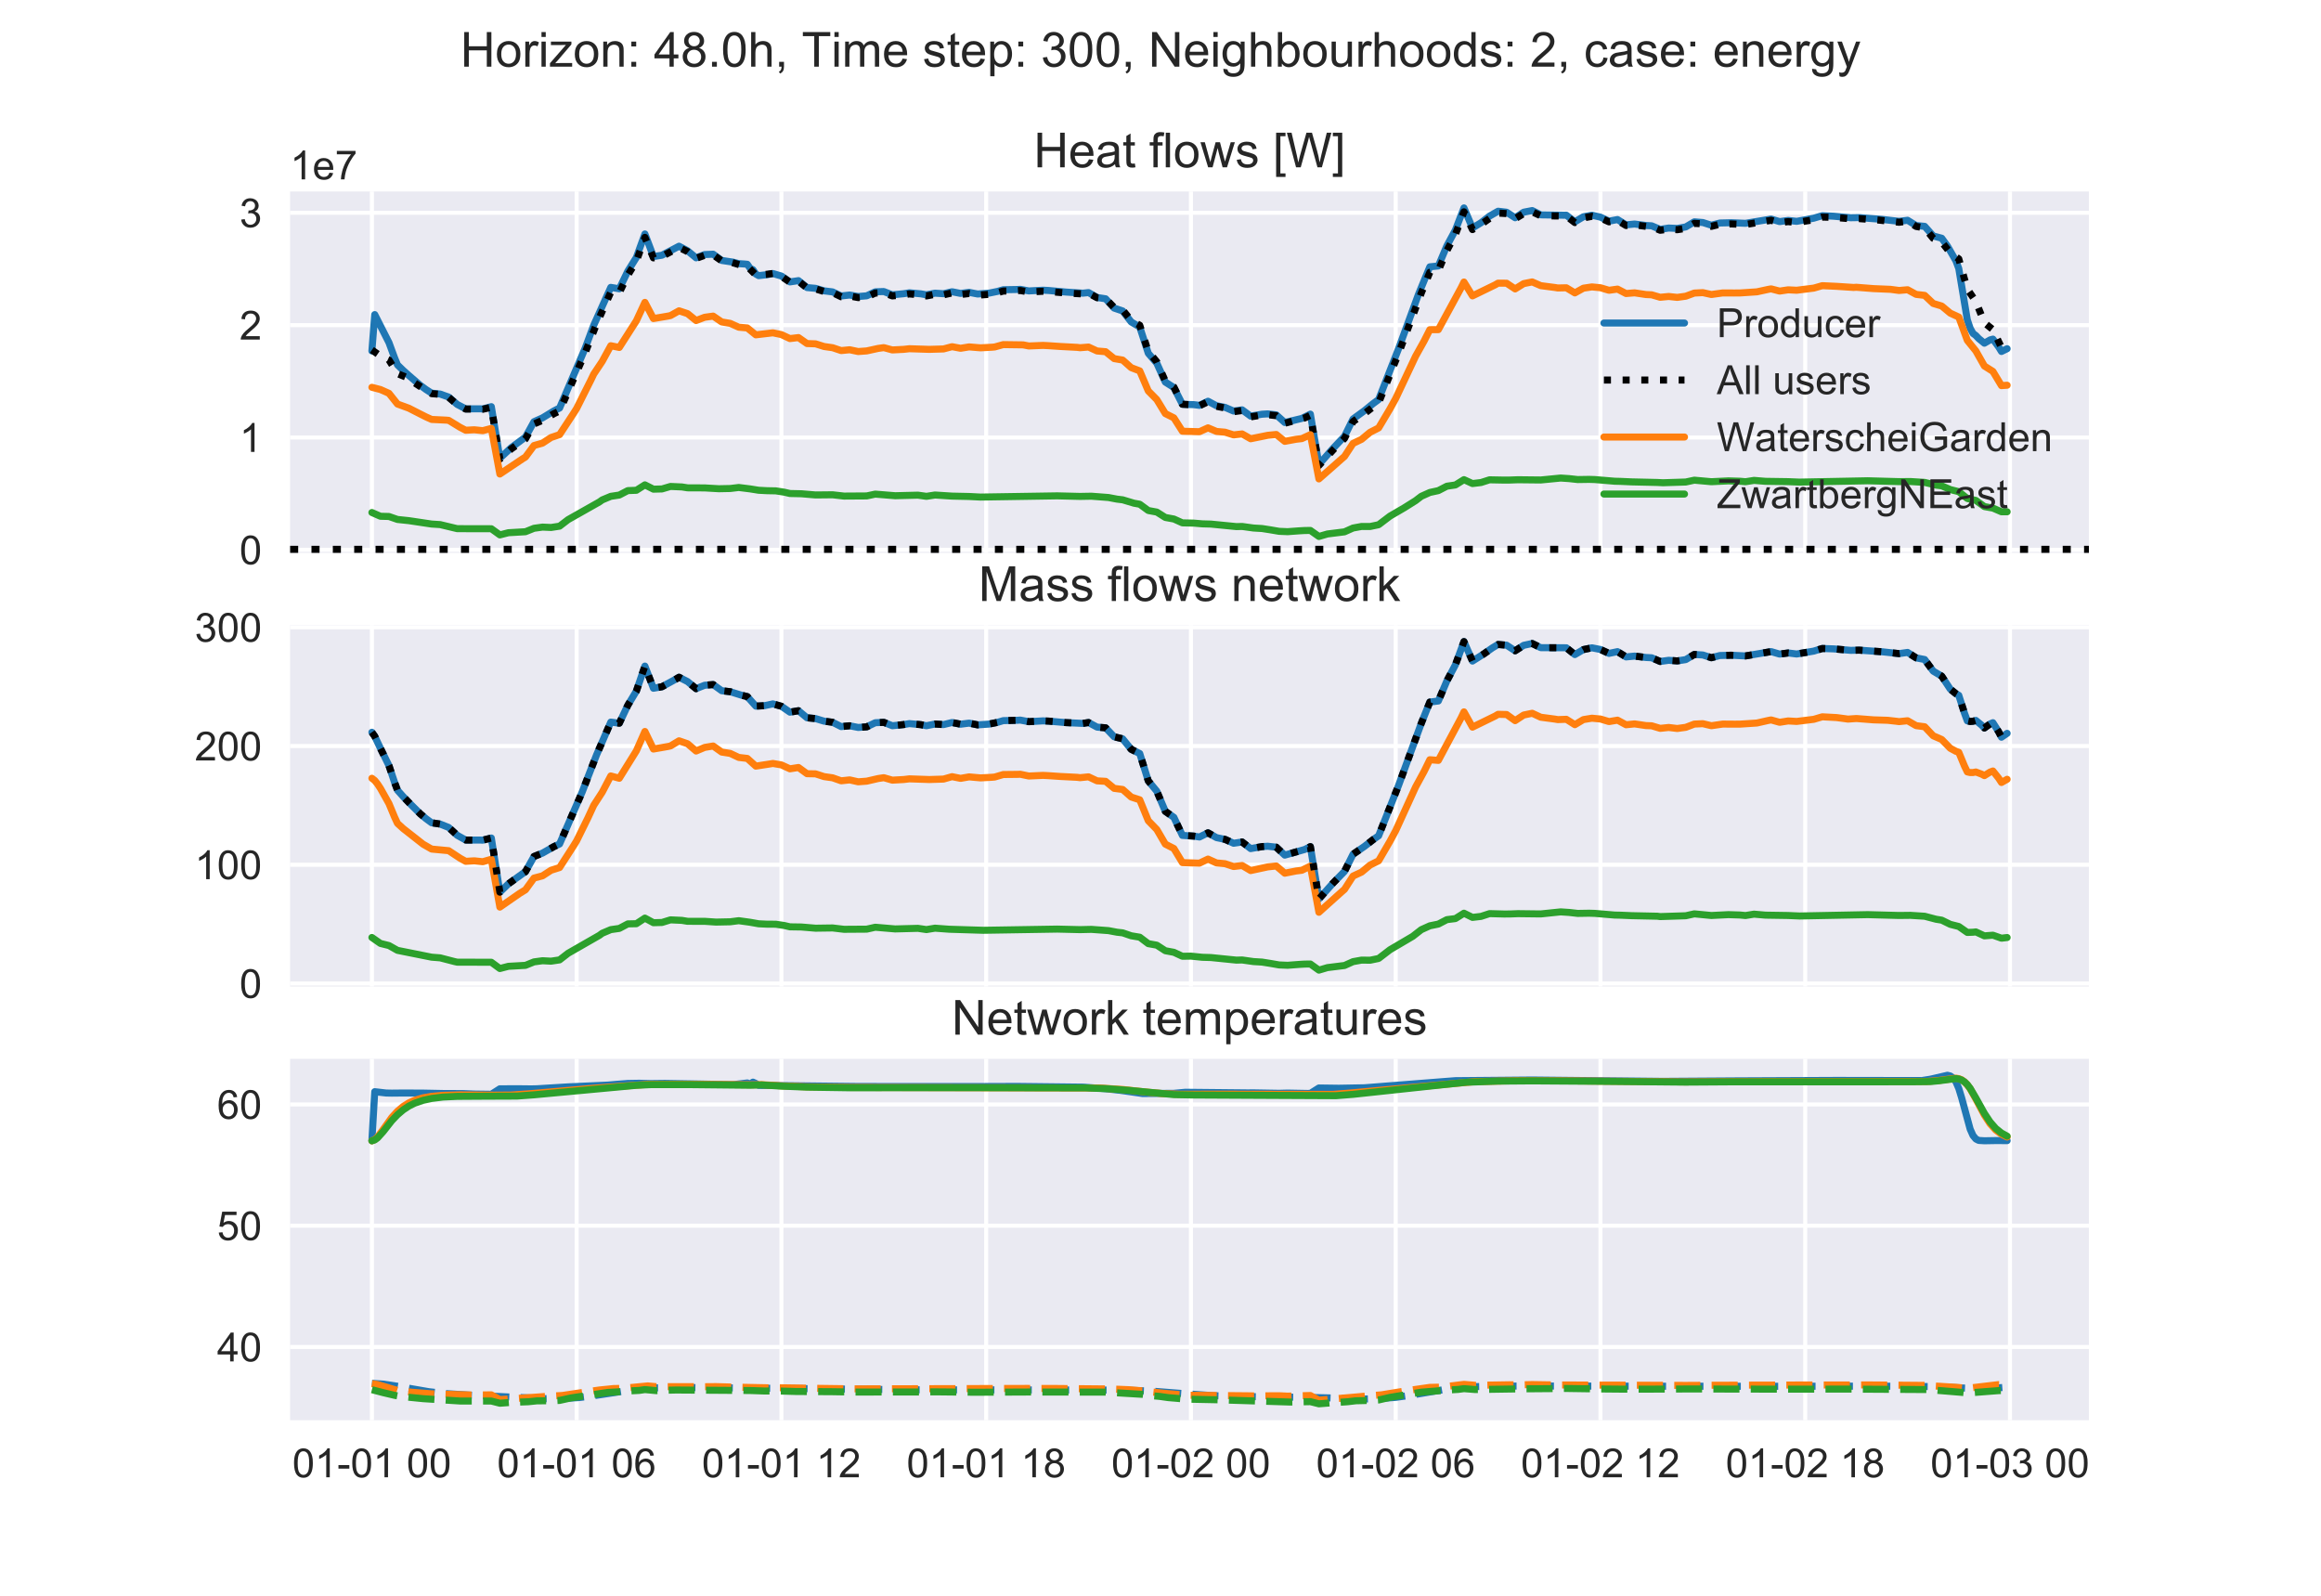 <?xml version="1.0" encoding="utf-8" standalone="no"?>
<!DOCTYPE svg PUBLIC "-//W3C//DTD SVG 1.1//EN"
  "http://www.w3.org/Graphics/SVG/1.1/DTD/svg11.dtd">
<!-- Created with matplotlib (https://matplotlib.org/) -->
<svg height="396pt" version="1.1" viewBox="0 0 576 396" width="576pt" xmlns="http://www.w3.org/2000/svg" xmlns:xlink="http://www.w3.org/1999/xlink">
 <defs>
  <style type="text/css">
*{stroke-linecap:butt;stroke-linejoin:round;}
  </style>
 </defs>
 <g id="figure_1">
  <g id="patch_1">
   <path d="M 0 396 
L 576 396 
L 576 0 
L 0 0 
z
" style="fill:#ffffff;"/>
  </g>
  <g id="axes_1">
   <g id="patch_2">
    <path d="M 72 137.202 
L 518.4 137.202 
L 518.4 47.52 
L 72 47.52 
z
" style="fill:#eaeaf2;"/>
   </g>
   <g id="matplotlib.axis_1">
    <g id="xtick_1">
     <g id="line2d_1">
      <path clip-path="url(#p6001373b1b)" d="M 92.291 137.202 
L 92.291 47.52 
" style="fill:none;stroke:#ffffff;stroke-linecap:round;"/>
     </g>
     <g id="line2d_2"/>
    </g>
    <g id="xtick_2">
     <g id="line2d_3">
      <path clip-path="url(#p6001373b1b)" d="M 143.106 137.202 
L 143.106 47.52 
" style="fill:none;stroke:#ffffff;stroke-linecap:round;"/>
     </g>
     <g id="line2d_4"/>
    </g>
    <g id="xtick_3">
     <g id="line2d_5">
      <path clip-path="url(#p6001373b1b)" d="M 193.922 137.202 
L 193.922 47.52 
" style="fill:none;stroke:#ffffff;stroke-linecap:round;"/>
     </g>
     <g id="line2d_6"/>
    </g>
    <g id="xtick_4">
     <g id="line2d_7">
      <path clip-path="url(#p6001373b1b)" d="M 244.737 137.202 
L 244.737 47.52 
" style="fill:none;stroke:#ffffff;stroke-linecap:round;"/>
     </g>
     <g id="line2d_8"/>
    </g>
    <g id="xtick_5">
     <g id="line2d_9">
      <path clip-path="url(#p6001373b1b)" d="M 295.553 137.202 
L 295.553 47.52 
" style="fill:none;stroke:#ffffff;stroke-linecap:round;"/>
     </g>
     <g id="line2d_10"/>
    </g>
    <g id="xtick_6">
     <g id="line2d_11">
      <path clip-path="url(#p6001373b1b)" d="M 346.368 137.202 
L 346.368 47.52 
" style="fill:none;stroke:#ffffff;stroke-linecap:round;"/>
     </g>
     <g id="line2d_12"/>
    </g>
    <g id="xtick_7">
     <g id="line2d_13">
      <path clip-path="url(#p6001373b1b)" d="M 397.184 137.202 
L 397.184 47.52 
" style="fill:none;stroke:#ffffff;stroke-linecap:round;"/>
     </g>
     <g id="line2d_14"/>
    </g>
    <g id="xtick_8">
     <g id="line2d_15">
      <path clip-path="url(#p6001373b1b)" d="M 447.999 137.202 
L 447.999 47.52 
" style="fill:none;stroke:#ffffff;stroke-linecap:round;"/>
     </g>
     <g id="line2d_16"/>
    </g>
    <g id="xtick_9">
     <g id="line2d_17">
      <path clip-path="url(#p6001373b1b)" d="M 498.815 137.202 
L 498.815 47.52 
" style="fill:none;stroke:#ffffff;stroke-linecap:round;"/>
     </g>
     <g id="line2d_18"/>
    </g>
   </g>
   <g id="matplotlib.axis_2">
    <g id="ytick_1">
     <g id="line2d_19">
      <path clip-path="url(#p6001373b1b)" d="M 72 136.452 
L 518.4 136.452 
" style="fill:none;stroke:#ffffff;stroke-linecap:round;"/>
     </g>
     <g id="line2d_20"/>
     <g id="text_1">
      <!-- 0 -->
      <defs>
       <path d="M 4.156 35.297 
Q 4.156 48 6.766 55.734 
Q 9.375 63.484 14.516 67.672 
Q 19.672 71.875 27.484 71.875 
Q 33.25 71.875 37.594 69.547 
Q 41.938 67.234 44.766 62.859 
Q 47.609 58.5 49.219 52.219 
Q 50.828 45.953 50.828 35.297 
Q 50.828 22.703 48.234 14.969 
Q 45.656 7.234 40.5 3 
Q 35.359 -1.219 27.484 -1.219 
Q 17.141 -1.219 11.234 6.203 
Q 4.156 15.141 4.156 35.297 
z
M 13.188 35.297 
Q 13.188 17.672 17.312 11.828 
Q 21.438 6 27.484 6 
Q 33.547 6 37.672 11.859 
Q 41.797 17.719 41.797 35.297 
Q 41.797 52.984 37.672 58.781 
Q 33.547 64.594 27.391 64.594 
Q 21.344 64.594 17.719 59.469 
Q 13.188 52.938 13.188 35.297 
z
" id="ArialMT-48"/>
      </defs>
      <g style="fill:#262626;" transform="translate(59.439 140.031)scale(0.1 -0.1)">
       <use xlink:href="#ArialMT-48"/>
      </g>
     </g>
    </g>
    <g id="ytick_2">
     <g id="line2d_21">
      <path clip-path="url(#p6001373b1b)" d="M 72 108.569 
L 518.4 108.569 
" style="fill:none;stroke:#ffffff;stroke-linecap:round;"/>
     </g>
     <g id="line2d_22"/>
     <g id="text_2">
      <!-- 1 -->
      <defs>
       <path d="M 37.25 0 
L 28.469 0 
L 28.469 56 
Q 25.297 52.984 20.141 49.953 
Q 14.984 46.922 10.891 45.406 
L 10.891 53.906 
Q 18.266 57.375 23.781 62.297 
Q 29.297 67.234 31.594 71.875 
L 37.25 71.875 
z
" id="ArialMT-49"/>
      </defs>
      <g style="fill:#262626;" transform="translate(59.439 112.148)scale(0.1 -0.1)">
       <use xlink:href="#ArialMT-49"/>
      </g>
     </g>
    </g>
    <g id="ytick_3">
     <g id="line2d_23">
      <path clip-path="url(#p6001373b1b)" d="M 72 80.686 
L 518.4 80.686 
" style="fill:none;stroke:#ffffff;stroke-linecap:round;"/>
     </g>
     <g id="line2d_24"/>
     <g id="text_3">
      <!-- 2 -->
      <defs>
       <path d="M 50.344 8.453 
L 50.344 0 
L 3.031 0 
Q 2.938 3.172 4.047 6.109 
Q 5.859 10.938 9.828 15.625 
Q 13.812 20.312 21.344 26.469 
Q 33.016 36.031 37.109 41.625 
Q 41.219 47.219 41.219 52.203 
Q 41.219 57.422 37.469 61 
Q 33.734 64.594 27.734 64.594 
Q 21.391 64.594 17.578 60.781 
Q 13.766 56.984 13.719 50.25 
L 4.688 51.172 
Q 5.609 61.281 11.656 66.578 
Q 17.719 71.875 27.938 71.875 
Q 38.234 71.875 44.234 66.156 
Q 50.25 60.453 50.25 52 
Q 50.25 47.703 48.484 43.547 
Q 46.734 39.406 42.656 34.812 
Q 38.578 30.219 29.109 22.219 
Q 21.188 15.578 18.938 13.203 
Q 16.703 10.844 15.234 8.453 
z
" id="ArialMT-50"/>
      </defs>
      <g style="fill:#262626;" transform="translate(59.439 84.265)scale(0.1 -0.1)">
       <use xlink:href="#ArialMT-50"/>
      </g>
     </g>
    </g>
    <g id="ytick_4">
     <g id="line2d_25">
      <path clip-path="url(#p6001373b1b)" d="M 72 52.803 
L 518.4 52.803 
" style="fill:none;stroke:#ffffff;stroke-linecap:round;"/>
     </g>
     <g id="line2d_26"/>
     <g id="text_4">
      <!-- 3 -->
      <defs>
       <path d="M 4.203 18.891 
L 12.984 20.062 
Q 14.5 12.594 18.141 9.297 
Q 21.781 6 27 6 
Q 33.203 6 37.469 10.297 
Q 41.75 14.594 41.75 20.953 
Q 41.75 27 37.797 30.922 
Q 33.844 34.859 27.734 34.859 
Q 25.25 34.859 21.531 33.891 
L 22.516 41.609 
Q 23.391 41.5 23.922 41.5 
Q 29.547 41.5 34.031 44.422 
Q 38.531 47.359 38.531 53.469 
Q 38.531 58.297 35.25 61.469 
Q 31.984 64.656 26.812 64.656 
Q 21.688 64.656 18.266 61.422 
Q 14.844 58.203 13.875 51.766 
L 5.078 53.328 
Q 6.688 62.156 12.391 67.016 
Q 18.109 71.875 26.609 71.875 
Q 32.469 71.875 37.391 69.359 
Q 42.328 66.844 44.938 62.5 
Q 47.562 58.156 47.562 53.266 
Q 47.562 48.641 45.062 44.828 
Q 42.578 41.016 37.703 38.766 
Q 44.047 37.312 47.562 32.688 
Q 51.078 28.078 51.078 21.141 
Q 51.078 11.766 44.234 5.25 
Q 37.406 -1.266 26.953 -1.266 
Q 17.531 -1.266 11.297 4.344 
Q 5.078 9.969 4.203 18.891 
z
" id="ArialMT-51"/>
      </defs>
      <g style="fill:#262626;" transform="translate(59.439 56.382)scale(0.1 -0.1)">
       <use xlink:href="#ArialMT-51"/>
      </g>
     </g>
    </g>
    <g id="text_5">
     <!-- 1e7 -->
     <defs>
      <path d="M 42.094 16.703 
L 51.172 15.578 
Q 49.031 7.625 43.219 3.219 
Q 37.406 -1.172 28.375 -1.172 
Q 17 -1.172 10.328 5.828 
Q 3.656 12.844 3.656 25.484 
Q 3.656 38.578 10.391 45.797 
Q 17.141 53.031 27.875 53.031 
Q 38.281 53.031 44.875 45.953 
Q 51.469 38.875 51.469 26.031 
Q 51.469 25.25 51.422 23.688 
L 12.75 23.688 
Q 13.234 15.141 17.578 10.594 
Q 21.922 6.062 28.422 6.062 
Q 33.25 6.062 36.672 8.594 
Q 40.094 11.141 42.094 16.703 
z
M 13.234 30.906 
L 42.188 30.906 
Q 41.609 37.453 38.875 40.719 
Q 34.672 45.797 27.984 45.797 
Q 21.922 45.797 17.797 41.75 
Q 13.672 37.703 13.234 30.906 
z
" id="ArialMT-101"/>
      <path d="M 4.734 62.203 
L 4.734 70.656 
L 51.078 70.656 
L 51.078 63.812 
Q 44.234 56.547 37.516 44.484 
Q 30.812 32.422 27.156 19.672 
Q 24.516 10.688 23.781 0 
L 14.75 0 
Q 14.891 8.453 18.062 20.406 
Q 21.234 32.375 27.172 43.484 
Q 33.109 54.594 39.797 62.203 
z
" id="ArialMT-55"/>
     </defs>
     <g style="fill:#262626;" transform="translate(72 44.52)scale(0.1 -0.1)">
      <use xlink:href="#ArialMT-49"/>
      <use x="55.615" xlink:href="#ArialMT-101"/>
      <use x="111.23" xlink:href="#ArialMT-55"/>
     </g>
    </g>
   </g>
   <g id="line2d_27">
    <path clip-path="url(#p6001373b1b)" d="M 92.291 87.094 
L 92.997 78.07 
L 96.526 85.016 
L 97.937 88.845 
L 98.643 90.547 
L 100.054 91.916 
L 101.466 93.182 
L 104.289 95.612 
L 105.701 96.648 
L 107.112 97.556 
L 109.229 97.786 
L 111.347 98.535 
L 113.464 100.356 
L 115.581 101.463 
L 119.11 101.452 
L 119.816 101.473 
L 121.933 100.916 
L 124.051 113.721 
L 126.874 111.084 
L 130.403 108.471 
L 132.52 104.644 
L 134.637 103.697 
L 137.46 101.973 
L 138.872 101.256 
L 145.224 86.402 
L 147.341 80.719 
L 151.576 71.314 
L 153.693 71.664 
L 155.81 67.275 
L 157.928 63.896 
L 160.045 58.059 
L 162.162 63.667 
L 164.28 63.334 
L 168.514 61.095 
L 170.631 62.233 
L 172.749 63.983 
L 174.866 63.173 
L 176.983 63.078 
L 179.101 64.627 
L 181.924 65.056 
L 183.335 65.429 
L 184.747 65.513 
L 185.453 65.582 
L 186.158 66.586 
L 186.864 66.945 
L 187.57 68.004 
L 188.276 68.404 
L 190.393 68.157 
L 191.805 67.879 
L 193.922 68.503 
L 196.039 69.96 
L 198.157 69.642 
L 200.274 71.362 
L 202.391 71.551 
L 204.508 72.175 
L 206.626 72.437 
L 208.743 73.449 
L 210.86 73.214 
L 212.978 73.586 
L 215.095 73.407 
L 217.212 72.418 
L 219.33 72.346 
L 221.447 73.167 
L 224.27 72.887 
L 225.682 72.658 
L 228.505 72.914 
L 229.916 73.165 
L 232.034 72.752 
L 234.151 72.888 
L 236.268 72.398 
L 238.385 72.813 
L 240.503 72.551 
L 242.62 72.96 
L 245.443 72.744 
L 247.56 72.313 
L 248.972 71.902 
L 252.501 71.839 
L 253.207 71.801 
L 255.324 72.194 
L 258.853 72.014 
L 260.264 72.087 
L 264.499 72.475 
L 268.734 72.754 
L 270.145 72.604 
L 272.262 73.823 
L 274.38 74.145 
L 276.497 76.453 
L 278.614 77.17 
L 280.732 79.893 
L 282.849 81.146 
L 284.966 87.662 
L 287.084 90.134 
L 289.201 94.819 
L 291.318 96.168 
L 293.436 100.336 
L 296.259 100.414 
L 297.67 100.591 
L 299.788 99.569 
L 301.905 100.688 
L 304.022 101.093 
L 306.139 102.005 
L 308.257 101.705 
L 310.374 103.263 
L 313.197 102.79 
L 314.609 102.707 
L 316.726 102.949 
L 318.843 104.846 
L 323.078 103.833 
L 325.195 102.769 
L 327.313 115.264 
L 330.841 111.251 
L 333.665 108.278 
L 335.782 103.977 
L 338.605 101.915 
L 340.722 100.187 
L 342.134 99.142 
L 347.074 86.542 
L 352.015 73.059 
L 354.838 66.214 
L 356.955 65.998 
L 359.072 61.001 
L 361.19 57.079 
L 363.307 51.596 
L 365.424 56.575 
L 367.542 55.277 
L 369.659 53.625 
L 371.776 52.415 
L 373.893 52.664 
L 376.011 54.033 
L 378.128 52.658 
L 380.245 52.251 
L 382.363 53.316 
L 385.892 53.372 
L 388.009 53.403 
L 388.715 53.396 
L 390.832 55.05 
L 392.949 53.787 
L 395.067 53.399 
L 397.184 53.887 
L 399.301 54.883 
L 401.418 54.482 
L 403.536 55.801 
L 405.653 55.595 
L 408.476 55.959 
L 409.888 56.035 
L 412.005 56.922 
L 414.122 56.588 
L 416.24 56.687 
L 418.357 56.314 
L 420.474 55.05 
L 422.592 55.22 
L 424.709 55.896 
L 426.826 55.339 
L 429.649 55.269 
L 433.178 55.417 
L 439.53 54.361 
L 441.647 54.994 
L 443.765 54.699 
L 445.882 54.928 
L 450.117 54.146 
L 452.234 53.515 
L 455.057 53.654 
L 459.292 54.035 
L 461.409 53.997 
L 467.055 54.441 
L 471.29 54.93 
L 473.407 54.662 
L 475.524 55.97 
L 477.642 56.168 
L 479.759 58.552 
L 481.876 59.115 
L 483.288 61.062 
L 485.405 64.736 
L 486.111 66.655 
L 488.228 79.371 
L 488.934 81.465 
L 489.64 82.735 
L 490.346 83.27 
L 491.051 84.01 
L 492.463 85.167 
L 493.874 84.35 
L 494.58 84.153 
L 495.992 86.075 
L 496.698 87.223 
L 498.109 86.535 
L 498.109 86.535 
" style="fill:none;stroke:#1f77b4;stroke-linecap:round;stroke-width:1.75;"/>
   </g>
   <g id="line2d_28">
    <path clip-path="url(#p6001373b1b)" d="M 92.291 86.846 
L 94.408 88.327 
L 96.526 89.327 
L 98.643 92.715 
L 100.76 93.599 
L 104.289 95.929 
L 105.701 96.843 
L 107.112 97.681 
L 109.229 97.864 
L 111.347 98.601 
L 113.464 100.416 
L 115.581 101.517 
L 119.11 101.523 
L 119.816 101.556 
L 121.933 101.071 
L 124.051 113.921 
L 126.874 111.401 
L 130.403 108.922 
L 132.52 105.208 
L 134.637 104.311 
L 137.46 102.666 
L 138.872 101.975 
L 145.224 87.534 
L 148.047 80.391 
L 151.576 72.509 
L 153.693 72.622 
L 155.81 68.272 
L 157.928 64.824 
L 160.045 58.906 
L 162.162 63.995 
L 164.28 63.626 
L 168.514 61.403 
L 170.631 62.437 
L 172.749 64.118 
L 174.866 63.365 
L 176.983 63.255 
L 179.101 64.73 
L 181.218 65.018 
L 184.041 65.851 
L 185.453 66.117 
L 187.57 68.237 
L 190.393 68.059 
L 191.805 67.865 
L 193.922 68.557 
L 196.039 70.037 
L 198.157 69.774 
L 200.274 71.473 
L 202.391 71.699 
L 204.508 72.334 
L 206.626 72.62 
L 208.743 73.645 
L 210.86 73.461 
L 212.978 73.851 
L 215.095 73.698 
L 217.212 72.729 
L 219.33 72.643 
L 221.447 73.433 
L 224.27 73.166 
L 225.682 72.942 
L 228.505 73.19 
L 229.916 73.439 
L 232.034 73.038 
L 234.151 73.171 
L 236.268 72.694 
L 238.385 73.088 
L 240.503 72.84 
L 242.62 73.246 
L 245.443 73.053 
L 247.56 72.636 
L 248.972 72.231 
L 252.501 72.136 
L 253.207 72.094 
L 255.324 72.462 
L 258.853 72.278 
L 260.264 72.343 
L 265.205 72.763 
L 268.734 72.937 
L 270.145 72.757 
L 272.262 73.882 
L 274.38 74.128 
L 276.497 76.315 
L 278.614 76.937 
L 280.732 79.541 
L 282.849 80.715 
L 284.966 87.243 
L 287.084 89.784 
L 289.201 94.59 
L 291.318 96.042 
L 293.436 100.312 
L 296.259 100.479 
L 297.67 100.687 
L 299.788 99.694 
L 301.905 100.826 
L 304.022 101.245 
L 306.139 102.168 
L 308.257 101.877 
L 310.374 103.447 
L 313.197 102.989 
L 314.609 102.91 
L 316.726 103.154 
L 318.843 105.04 
L 323.784 103.716 
L 325.195 103.05 
L 327.313 115.52 
L 330.841 111.653 
L 333.665 108.796 
L 335.782 104.618 
L 338.605 102.635 
L 341.428 100.46 
L 342.134 99.952 
L 347.074 87.729 
L 352.72 72.717 
L 354.838 67.572 
L 356.955 67.101 
L 359.072 62.177 
L 361.19 58.179 
L 363.307 52.564 
L 365.424 56.971 
L 368.247 55.194 
L 370.365 53.703 
L 371.776 52.871 
L 373.893 53.006 
L 376.011 54.284 
L 378.128 53.003 
L 380.245 52.569 
L 382.363 53.545 
L 388.715 53.62 
L 390.832 55.233 
L 392.949 54.085 
L 395.067 53.679 
L 397.184 54.101 
L 399.301 55.051 
L 401.418 54.686 
L 403.536 55.961 
L 405.653 55.804 
L 408.476 56.169 
L 409.888 56.254 
L 412.005 57.14 
L 414.122 56.876 
L 416.24 57.005 
L 418.357 56.669 
L 420.474 55.432 
L 422.592 55.541 
L 424.709 56.172 
L 426.826 55.65 
L 429.649 55.569 
L 433.178 55.722 
L 439.53 54.675 
L 441.647 55.259 
L 443.765 54.996 
L 445.882 55.234 
L 449.411 54.645 
L 450.822 54.294 
L 452.234 53.872 
L 455.057 53.943 
L 459.292 54.293 
L 461.409 54.255 
L 466.349 54.628 
L 468.467 54.855 
L 471.29 55.154 
L 473.407 54.9 
L 475.524 56.191 
L 477.642 56.558 
L 479.759 59.149 
L 481.876 60.054 
L 483.994 62.743 
L 486.111 64.246 
L 488.228 71.726 
L 490.346 74.814 
L 492.463 80.088 
L 494.58 81.804 
L 496.698 86.246 
L 498.109 86.148 
L 498.109 86.148 
" style="fill:none;stroke:#000000;stroke-dasharray:1.75,2.888;stroke-dashoffset:0;stroke-width:1.75;"/>
   </g>
   <g id="line2d_29">
    <path clip-path="url(#p6001373b1b)" d="M 92.291 96.114 
L 94.408 96.664 
L 96.526 97.608 
L 98.643 100.262 
L 101.466 101.297 
L 104.289 102.739 
L 105.701 103.449 
L 107.112 104.086 
L 110.641 104.252 
L 111.347 104.311 
L 114.17 106.04 
L 115.581 106.77 
L 117.699 106.652 
L 119.816 106.873 
L 121.933 106.309 
L 124.051 117.633 
L 129.697 113.854 
L 130.403 113.422 
L 132.52 110.56 
L 134.637 109.959 
L 136.754 108.566 
L 138.872 107.855 
L 142.401 102.486 
L 143.106 101.358 
L 146.635 94.319 
L 147.341 92.841 
L 149.458 89.667 
L 151.576 85.792 
L 153.693 86.225 
L 157.928 79.606 
L 160.045 75.037 
L 162.162 79.054 
L 165.691 78.455 
L 166.397 78.312 
L 168.514 77.128 
L 170.631 77.829 
L 172.749 79.544 
L 174.866 78.737 
L 176.983 78.442 
L 179.101 79.89 
L 181.218 80.246 
L 183.335 81.197 
L 185.453 81.381 
L 187.57 83.092 
L 191.805 82.589 
L 193.922 83.033 
L 196.039 84.022 
L 198.157 83.77 
L 200.274 85.255 
L 202.391 85.324 
L 204.508 85.989 
L 206.626 86.289 
L 208.743 86.998 
L 210.86 86.793 
L 212.978 87.235 
L 215.095 87.081 
L 217.918 86.464 
L 219.33 86.266 
L 221.447 86.839 
L 224.27 86.694 
L 225.682 86.538 
L 230.622 86.697 
L 234.151 86.592 
L 236.268 86.032 
L 238.385 86.43 
L 240.503 86.085 
L 243.326 86.318 
L 246.149 86.167 
L 246.855 86.105 
L 248.972 85.514 
L 253.912 85.582 
L 255.324 85.855 
L 258.853 85.712 
L 260.264 85.785 
L 263.087 85.976 
L 267.322 86.201 
L 268.028 86.29 
L 270.145 86.123 
L 272.262 87.098 
L 274.38 87.277 
L 276.497 88.989 
L 278.614 89.356 
L 280.732 91.239 
L 282.849 92.039 
L 284.966 97.01 
L 287.084 99.16 
L 289.201 102.632 
L 291.318 103.697 
L 293.436 107.014 
L 297.67 107.133 
L 299.788 106.17 
L 301.905 107.067 
L 304.022 107.25 
L 306.139 107.923 
L 308.257 107.685 
L 310.374 108.881 
L 314.609 108.026 
L 316.726 107.816 
L 318.843 109.523 
L 321.666 109.004 
L 323.078 108.842 
L 325.195 107.868 
L 327.313 118.846 
L 330.841 115.748 
L 332.959 113.875 
L 333.665 113.268 
L 335.782 110.036 
L 337.899 109.022 
L 340.016 107.274 
L 342.134 106.19 
L 344.957 101.449 
L 346.368 98.889 
L 351.309 88.398 
L 353.426 84.608 
L 354.838 81.815 
L 356.955 81.803 
L 362.601 71.42 
L 363.307 69.987 
L 365.424 73.426 
L 371.07 70.678 
L 371.776 70.265 
L 373.893 70.283 
L 376.011 71.698 
L 378.128 70.381 
L 380.245 69.961 
L 382.363 70.886 
L 385.892 71.346 
L 386.597 71.464 
L 388.715 71.416 
L 390.832 72.687 
L 392.949 71.515 
L 395.067 71.199 
L 397.184 71.407 
L 399.301 72.035 
L 401.418 71.741 
L 403.536 72.841 
L 405.653 72.669 
L 408.476 73.096 
L 409.888 73.157 
L 412.005 73.774 
L 414.122 73.572 
L 416.24 73.799 
L 418.357 73.506 
L 420.474 72.727 
L 422.592 72.619 
L 424.709 73.083 
L 427.532 72.693 
L 430.355 72.707 
L 431.767 72.7 
L 436.001 72.42 
L 438.824 71.81 
L 439.53 71.684 
L 441.647 72.236 
L 443.765 71.921 
L 445.882 72.027 
L 450.117 71.496 
L 452.234 70.892 
L 455.763 71.055 
L 459.997 71.331 
L 460.703 71.288 
L 464.938 71.621 
L 469.172 71.8 
L 471.29 72.083 
L 473.407 71.9 
L 475.524 73.056 
L 477.642 73.298 
L 479.759 75.306 
L 481.876 75.944 
L 483.994 77.705 
L 486.111 78.683 
L 488.228 84.467 
L 490.346 87.087 
L 492.463 90.826 
L 494.58 92.17 
L 496.698 95.694 
L 498.109 95.599 
L 498.109 95.599 
" style="fill:none;stroke:#ff7f0e;stroke-linecap:round;stroke-width:1.75;"/>
   </g>
   <g id="line2d_30">
    <path clip-path="url(#p6001373b1b)" d="M 92.291 127.184 
L 94.408 128.115 
L 96.526 128.17 
L 98.643 128.905 
L 101.466 129.202 
L 107.112 130.047 
L 109.229 130.18 
L 113.464 131.193 
L 121.933 131.213 
L 124.051 132.74 
L 126.168 132.197 
L 130.403 131.952 
L 132.52 131.1 
L 134.637 130.804 
L 136.754 130.898 
L 138.872 130.572 
L 140.989 128.949 
L 148.753 124.557 
L 149.458 124.054 
L 151.576 123.169 
L 153.693 122.849 
L 155.81 121.747 
L 157.928 121.669 
L 160.045 120.32 
L 162.162 121.393 
L 164.28 121.336 
L 166.397 120.714 
L 169.22 120.838 
L 170.631 121.06 
L 174.866 121.08 
L 178.395 121.282 
L 181.218 121.225 
L 183.335 120.972 
L 186.158 121.324 
L 188.276 121.663 
L 190.393 121.773 
L 192.51 121.81 
L 194.628 122.139 
L 196.039 122.467 
L 198.862 122.527 
L 202.391 122.827 
L 206.626 122.783 
L 209.449 123.106 
L 215.095 123.069 
L 217.212 122.618 
L 222.153 123.017 
L 227.799 122.875 
L 229.916 123.17 
L 232.034 122.84 
L 236.268 123.114 
L 240.503 123.206 
L 243.326 123.35 
L 262.382 123.049 
L 268.028 123.188 
L 270.851 123.136 
L 275.086 123.461 
L 277.203 123.863 
L 278.614 124.033 
L 281.437 124.879 
L 282.849 125.128 
L 284.966 126.684 
L 287.084 127.075 
L 289.201 128.41 
L 291.318 128.797 
L 293.436 129.751 
L 296.259 129.813 
L 298.376 129.996 
L 300.493 130.054 
L 306.845 130.679 
L 308.257 130.643 
L 311.08 131.034 
L 313.197 131.157 
L 315.314 131.487 
L 317.432 131.849 
L 319.549 131.938 
L 322.372 131.731 
L 323.784 131.65 
L 325.195 131.633 
L 327.313 133.126 
L 329.43 132.508 
L 333.665 131.98 
L 335.782 131.034 
L 337.899 130.644 
L 340.016 130.654 
L 342.134 130.213 
L 344.957 128.071 
L 348.486 126.016 
L 351.309 124.242 
L 352.72 123.163 
L 354.838 122.209 
L 356.955 121.75 
L 359.072 120.653 
L 361.19 120.346 
L 363.307 119.029 
L 365.424 119.996 
L 367.542 119.743 
L 369.659 119.066 
L 373.188 119.136 
L 374.599 119.129 
L 376.717 119.05 
L 382.363 119.111 
L 387.303 118.63 
L 389.42 118.77 
L 391.538 119.005 
L 394.361 118.962 
L 395.772 119.003 
L 400.713 119.42 
L 402.124 119.455 
L 404.947 119.582 
L 411.299 119.728 
L 412.711 119.797 
L 418.357 119.615 
L 420.474 119.157 
L 424.709 119.541 
L 428.944 119.334 
L 431.767 119.417 
L 433.178 119.545 
L 435.295 119.21 
L 438.119 119.443 
L 443.765 119.527 
L 446.588 119.641 
L 463.526 119.308 
L 471.29 119.522 
L 474.113 119.497 
L 477.642 119.712 
L 480.465 120.384 
L 481.876 120.562 
L 483.994 121.49 
L 486.111 122.015 
L 488.228 123.71 
L 490.346 124.179 
L 492.463 125.714 
L 494.58 126.086 
L 496.698 127.004 
L 498.109 127.001 
L 498.109 127.001 
" style="fill:none;stroke:#2ca02c;stroke-linecap:round;stroke-width:1.75;"/>
   </g>
   <g id="line2d_31">
    <path clip-path="url(#p6001373b1b)" d="M 72 136.452 
L 518.4 136.452 
" style="fill:none;stroke:#000000;stroke-dasharray:2,3.3;stroke-dashoffset:0;stroke-width:2;"/>
   </g>
   <g id="patch_3">
    <path d="M 72 137.202 
L 72 47.52 
" style="fill:none;"/>
   </g>
   <g id="patch_4">
    <path d="M 518.4 137.202 
L 518.4 47.52 
" style="fill:none;"/>
   </g>
   <g id="patch_5">
    <path d="M 72 137.202 
L 518.4 137.202 
" style="fill:none;"/>
   </g>
   <g id="patch_6">
    <path d="M 72 47.52 
L 518.4 47.52 
" style="fill:none;"/>
   </g>
   <g id="text_6">
    <!-- Heat flows [W] -->
    <defs>
     <path d="M 8.016 0 
L 8.016 71.578 
L 17.484 71.578 
L 17.484 42.188 
L 54.688 42.188 
L 54.688 71.578 
L 64.156 71.578 
L 64.156 0 
L 54.688 0 
L 54.688 33.734 
L 17.484 33.734 
L 17.484 0 
z
" id="ArialMT-72"/>
     <path d="M 40.438 6.391 
Q 35.547 2.25 31.031 0.531 
Q 26.516 -1.172 21.344 -1.172 
Q 12.797 -1.172 8.203 3 
Q 3.609 7.172 3.609 13.672 
Q 3.609 17.484 5.344 20.625 
Q 7.078 23.781 9.891 25.688 
Q 12.703 27.594 16.219 28.562 
Q 18.797 29.25 24.031 29.891 
Q 34.672 31.156 39.703 32.906 
Q 39.75 34.719 39.75 35.203 
Q 39.75 40.578 37.25 42.781 
Q 33.891 45.75 27.25 45.75 
Q 21.047 45.75 18.094 43.578 
Q 15.141 41.406 13.719 35.891 
L 5.125 37.062 
Q 6.297 42.578 8.984 45.969 
Q 11.672 49.359 16.75 51.188 
Q 21.828 53.031 28.516 53.031 
Q 35.156 53.031 39.297 51.469 
Q 43.453 49.906 45.406 47.531 
Q 47.359 45.172 48.141 41.547 
Q 48.578 39.312 48.578 33.453 
L 48.578 21.734 
Q 48.578 9.469 49.141 6.219 
Q 49.703 2.984 51.375 0 
L 42.188 0 
Q 40.828 2.734 40.438 6.391 
z
M 39.703 26.031 
Q 34.906 24.078 25.344 22.703 
Q 19.922 21.922 17.672 20.938 
Q 15.438 19.969 14.203 18.094 
Q 12.984 16.219 12.984 13.922 
Q 12.984 10.406 15.641 8.062 
Q 18.312 5.719 23.438 5.719 
Q 28.516 5.719 32.469 7.938 
Q 36.422 10.156 38.281 14.016 
Q 39.703 17 39.703 22.797 
z
" id="ArialMT-97"/>
     <path d="M 25.781 7.859 
L 27.047 0.094 
Q 23.344 -0.688 20.406 -0.688 
Q 15.625 -0.688 12.984 0.828 
Q 10.359 2.344 9.281 4.812 
Q 8.203 7.281 8.203 15.188 
L 8.203 45.016 
L 1.766 45.016 
L 1.766 51.859 
L 8.203 51.859 
L 8.203 64.703 
L 16.938 69.969 
L 16.938 51.859 
L 25.781 51.859 
L 25.781 45.016 
L 16.938 45.016 
L 16.938 14.703 
Q 16.938 10.938 17.406 9.859 
Q 17.875 8.797 18.922 8.156 
Q 19.969 7.516 21.922 7.516 
Q 23.391 7.516 25.781 7.859 
z
" id="ArialMT-116"/>
     <path id="ArialMT-32"/>
     <path d="M 8.688 0 
L 8.688 45.016 
L 0.922 45.016 
L 0.922 51.859 
L 8.688 51.859 
L 8.688 57.375 
Q 8.688 62.594 9.625 65.141 
Q 10.891 68.562 14.078 70.672 
Q 17.281 72.797 23.047 72.797 
Q 26.766 72.797 31.25 71.922 
L 29.938 64.266 
Q 27.203 64.75 24.75 64.75 
Q 20.75 64.75 19.094 63.031 
Q 17.438 61.328 17.438 56.641 
L 17.438 51.859 
L 27.547 51.859 
L 27.547 45.016 
L 17.438 45.016 
L 17.438 0 
z
" id="ArialMT-102"/>
     <path d="M 6.391 0 
L 6.391 71.578 
L 15.188 71.578 
L 15.188 0 
z
" id="ArialMT-108"/>
     <path d="M 3.328 25.922 
Q 3.328 40.328 11.328 47.266 
Q 18.016 53.031 27.641 53.031 
Q 38.328 53.031 45.109 46.016 
Q 51.906 39.016 51.906 26.656 
Q 51.906 16.656 48.906 10.906 
Q 45.906 5.172 40.156 2 
Q 34.422 -1.172 27.641 -1.172 
Q 16.75 -1.172 10.031 5.812 
Q 3.328 12.797 3.328 25.922 
z
M 12.359 25.922 
Q 12.359 15.969 16.703 11.016 
Q 21.047 6.062 27.641 6.062 
Q 34.188 6.062 38.531 11.031 
Q 42.875 16.016 42.875 26.219 
Q 42.875 35.844 38.5 40.797 
Q 34.125 45.75 27.641 45.75 
Q 21.047 45.75 16.703 40.812 
Q 12.359 35.891 12.359 25.922 
z
" id="ArialMT-111"/>
     <path d="M 16.156 0 
L 0.297 51.859 
L 9.375 51.859 
L 17.625 21.922 
L 20.703 10.797 
Q 20.906 11.625 23.391 21.484 
L 31.641 51.859 
L 40.672 51.859 
L 48.438 21.781 
L 51.031 11.859 
L 54 21.875 
L 62.891 51.859 
L 71.438 51.859 
L 55.219 0 
L 46.094 0 
L 37.844 31.062 
L 35.844 39.891 
L 25.344 0 
z
" id="ArialMT-119"/>
     <path d="M 3.078 15.484 
L 11.766 16.844 
Q 12.5 11.625 15.844 8.844 
Q 19.188 6.062 25.203 6.062 
Q 31.25 6.062 34.172 8.516 
Q 37.109 10.984 37.109 14.312 
Q 37.109 17.281 34.516 19 
Q 32.719 20.172 25.531 21.969 
Q 15.875 24.422 12.141 26.203 
Q 8.406 27.984 6.469 31.125 
Q 4.547 34.281 4.547 38.094 
Q 4.547 41.547 6.125 44.5 
Q 7.719 47.469 10.453 49.422 
Q 12.5 50.922 16.031 51.969 
Q 19.578 53.031 23.641 53.031 
Q 29.734 53.031 34.344 51.266 
Q 38.969 49.516 41.156 46.5 
Q 43.359 43.5 44.188 38.484 
L 35.594 37.312 
Q 35.016 41.312 32.203 43.547 
Q 29.391 45.797 24.266 45.797 
Q 18.219 45.797 15.625 43.797 
Q 13.031 41.797 13.031 39.109 
Q 13.031 37.406 14.109 36.031 
Q 15.188 34.625 17.484 33.688 
Q 18.797 33.203 25.25 31.453 
Q 34.578 28.953 38.25 27.359 
Q 41.938 25.781 44.031 22.75 
Q 46.141 19.734 46.141 15.234 
Q 46.141 10.844 43.578 6.953 
Q 41.016 3.078 36.172 0.953 
Q 31.344 -1.172 25.25 -1.172 
Q 15.141 -1.172 9.844 3.031 
Q 4.547 7.234 3.078 15.484 
z
" id="ArialMT-115"/>
     <path d="M 6.781 -19.875 
L 6.781 71.578 
L 26.172 71.578 
L 26.172 64.312 
L 15.578 64.312 
L 15.578 -12.594 
L 26.172 -12.594 
L 26.172 -19.875 
z
" id="ArialMT-91"/>
     <path d="M 20.219 0 
L 1.219 71.578 
L 10.938 71.578 
L 21.828 24.656 
Q 23.578 17.281 24.859 10.016 
Q 27.594 21.484 28.078 23.25 
L 41.703 71.578 
L 53.125 71.578 
L 63.375 35.359 
Q 67.234 21.875 68.953 10.016 
Q 70.312 16.797 72.516 25.594 
L 83.734 71.578 
L 93.266 71.578 
L 73.641 0 
L 64.5 0 
L 49.422 54.547 
Q 47.516 61.375 47.172 62.938 
Q 46.047 58.016 45.062 54.547 
L 29.891 0 
z
" id="ArialMT-87"/>
     <path d="M 21.297 -19.875 
L 1.906 -19.875 
L 1.906 -12.594 
L 12.5 -12.594 
L 12.5 64.312 
L 1.906 64.312 
L 1.906 71.578 
L 21.297 71.578 
z
" id="ArialMT-93"/>
    </defs>
    <g style="fill:#262626;" transform="translate(256.526 41.52)scale(0.12 -0.12)">
     <use xlink:href="#ArialMT-72"/>
     <use x="72.217" xlink:href="#ArialMT-101"/>
     <use x="127.832" xlink:href="#ArialMT-97"/>
     <use x="183.447" xlink:href="#ArialMT-116"/>
     <use x="211.23" xlink:href="#ArialMT-32"/>
     <use x="239.014" xlink:href="#ArialMT-102"/>
     <use x="266.797" xlink:href="#ArialMT-108"/>
     <use x="289.014" xlink:href="#ArialMT-111"/>
     <use x="344.629" xlink:href="#ArialMT-119"/>
     <use x="416.846" xlink:href="#ArialMT-115"/>
     <use x="466.846" xlink:href="#ArialMT-32"/>
     <use x="494.629" xlink:href="#ArialMT-91"/>
     <use x="522.412" xlink:href="#ArialMT-87"/>
     <use x="616.797" xlink:href="#ArialMT-93"/>
    </g>
   </g>
   <g id="legend_1">
    <g id="line2d_32">
     <path d="M 398.041 80.162 
L 418.041 80.162 
" style="fill:none;stroke:#1f77b4;stroke-linecap:round;stroke-width:1.75;"/>
    </g>
    <g id="line2d_33"/>
    <g id="text_7">
     <!-- Producer -->
     <defs>
      <path d="M 7.719 0 
L 7.719 71.578 
L 34.719 71.578 
Q 41.844 71.578 45.609 70.906 
Q 50.875 70.016 54.438 67.547 
Q 58.016 65.094 60.188 60.641 
Q 62.359 56.203 62.359 50.875 
Q 62.359 41.75 56.547 35.422 
Q 50.734 29.109 35.547 29.109 
L 17.188 29.109 
L 17.188 0 
z
M 17.188 37.547 
L 35.688 37.547 
Q 44.875 37.547 48.734 40.969 
Q 52.594 44.391 52.594 50.594 
Q 52.594 55.078 50.312 58.266 
Q 48.047 61.469 44.344 62.5 
Q 41.938 63.141 35.5 63.141 
L 17.188 63.141 
z
" id="ArialMT-80"/>
      <path d="M 6.5 0 
L 6.5 51.859 
L 14.406 51.859 
L 14.406 44 
Q 17.438 49.516 20 51.266 
Q 22.562 53.031 25.641 53.031 
Q 30.078 53.031 34.672 50.203 
L 31.641 42.047 
Q 28.422 43.953 25.203 43.953 
Q 22.312 43.953 20.016 42.219 
Q 17.719 40.484 16.75 37.406 
Q 15.281 32.719 15.281 27.156 
L 15.281 0 
z
" id="ArialMT-114"/>
      <path d="M 40.234 0 
L 40.234 6.547 
Q 35.297 -1.172 25.734 -1.172 
Q 19.531 -1.172 14.328 2.25 
Q 9.125 5.672 6.266 11.797 
Q 3.422 17.922 3.422 25.875 
Q 3.422 33.641 6 39.969 
Q 8.594 46.297 13.766 49.656 
Q 18.953 53.031 25.344 53.031 
Q 30.031 53.031 33.688 51.047 
Q 37.359 49.078 39.656 45.906 
L 39.656 71.578 
L 48.391 71.578 
L 48.391 0 
z
M 12.453 25.875 
Q 12.453 15.922 16.641 10.984 
Q 20.844 6.062 26.562 6.062 
Q 32.328 6.062 36.344 10.766 
Q 40.375 15.484 40.375 25.141 
Q 40.375 35.797 36.266 40.766 
Q 32.172 45.75 26.172 45.75 
Q 20.312 45.75 16.375 40.969 
Q 12.453 36.188 12.453 25.875 
z
" id="ArialMT-100"/>
      <path d="M 40.578 0 
L 40.578 7.625 
Q 34.516 -1.172 24.125 -1.172 
Q 19.531 -1.172 15.547 0.578 
Q 11.578 2.344 9.641 5 
Q 7.719 7.672 6.938 11.531 
Q 6.391 14.109 6.391 19.734 
L 6.391 51.859 
L 15.188 51.859 
L 15.188 23.094 
Q 15.188 16.219 15.719 13.812 
Q 16.547 10.359 19.234 8.375 
Q 21.922 6.391 25.875 6.391 
Q 29.828 6.391 33.297 8.422 
Q 36.766 10.453 38.203 13.938 
Q 39.656 17.438 39.656 24.078 
L 39.656 51.859 
L 48.438 51.859 
L 48.438 0 
z
" id="ArialMT-117"/>
      <path d="M 40.438 19 
L 49.078 17.875 
Q 47.656 8.938 41.812 3.875 
Q 35.984 -1.172 27.484 -1.172 
Q 16.844 -1.172 10.375 5.781 
Q 3.906 12.75 3.906 25.734 
Q 3.906 34.125 6.688 40.422 
Q 9.469 46.734 15.156 49.875 
Q 20.844 53.031 27.547 53.031 
Q 35.984 53.031 41.359 48.75 
Q 46.734 44.484 48.25 36.625 
L 39.703 35.297 
Q 38.484 40.531 35.375 43.156 
Q 32.281 45.797 27.875 45.797 
Q 21.234 45.797 17.078 41.031 
Q 12.938 36.281 12.938 25.984 
Q 12.938 15.531 16.938 10.797 
Q 20.953 6.062 27.391 6.062 
Q 32.562 6.062 36.031 9.234 
Q 39.5 12.406 40.438 19 
z
" id="ArialMT-99"/>
     </defs>
     <g style="fill:#262626;" transform="translate(426.041 83.662)scale(0.1 -0.1)">
      <use xlink:href="#ArialMT-80"/>
      <use x="66.699" xlink:href="#ArialMT-114"/>
      <use x="100" xlink:href="#ArialMT-111"/>
      <use x="155.615" xlink:href="#ArialMT-100"/>
      <use x="211.23" xlink:href="#ArialMT-117"/>
      <use x="266.846" xlink:href="#ArialMT-99"/>
      <use x="316.846" xlink:href="#ArialMT-101"/>
      <use x="372.461" xlink:href="#ArialMT-114"/>
     </g>
    </g>
    <g id="line2d_34">
     <path d="M 398.041 94.307 
L 418.041 94.307 
" style="fill:none;stroke:#000000;stroke-dasharray:1.75,2.888;stroke-dashoffset:0;stroke-width:1.75;"/>
    </g>
    <g id="line2d_35"/>
    <g id="text_8">
     <!-- All users -->
     <defs>
      <path d="M -0.141 0 
L 27.344 71.578 
L 37.547 71.578 
L 66.844 0 
L 56.062 0 
L 47.703 21.688 
L 17.781 21.688 
L 9.906 0 
z
M 20.516 29.391 
L 44.781 29.391 
L 37.312 49.219 
Q 33.891 58.25 32.234 64.062 
Q 30.859 57.172 28.375 50.391 
z
" id="ArialMT-65"/>
     </defs>
     <g style="fill:#262626;" transform="translate(426.041 97.807)scale(0.1 -0.1)">
      <use xlink:href="#ArialMT-65"/>
      <use x="66.699" xlink:href="#ArialMT-108"/>
      <use x="88.916" xlink:href="#ArialMT-108"/>
      <use x="111.133" xlink:href="#ArialMT-32"/>
      <use x="138.916" xlink:href="#ArialMT-117"/>
      <use x="194.531" xlink:href="#ArialMT-115"/>
      <use x="244.531" xlink:href="#ArialMT-101"/>
      <use x="300.146" xlink:href="#ArialMT-114"/>
      <use x="333.447" xlink:href="#ArialMT-115"/>
     </g>
    </g>
    <g id="line2d_36">
     <path d="M 398.041 108.452 
L 418.041 108.452 
" style="fill:none;stroke:#ff7f0e;stroke-linecap:round;stroke-width:1.75;"/>
    </g>
    <g id="line2d_37"/>
    <g id="text_9">
     <!-- WaterscheiGarden -->
     <defs>
      <path d="M 6.594 0 
L 6.594 71.578 
L 15.375 71.578 
L 15.375 45.906 
Q 21.531 53.031 30.906 53.031 
Q 36.672 53.031 40.922 50.75 
Q 45.172 48.484 47 44.484 
Q 48.828 40.484 48.828 32.859 
L 48.828 0 
L 40.047 0 
L 40.047 32.859 
Q 40.047 39.453 37.188 42.453 
Q 34.328 45.453 29.109 45.453 
Q 25.203 45.453 21.75 43.422 
Q 18.312 41.406 16.844 37.938 
Q 15.375 34.469 15.375 28.375 
L 15.375 0 
z
" id="ArialMT-104"/>
      <path d="M 6.641 61.469 
L 6.641 71.578 
L 15.438 71.578 
L 15.438 61.469 
z
M 6.641 0 
L 6.641 51.859 
L 15.438 51.859 
L 15.438 0 
z
" id="ArialMT-105"/>
      <path d="M 41.219 28.078 
L 41.219 36.469 
L 71.531 36.531 
L 71.531 9.969 
Q 64.547 4.391 57.125 1.578 
Q 49.703 -1.219 41.891 -1.219 
Q 31.344 -1.219 22.719 3.297 
Q 14.109 7.812 9.719 16.359 
Q 5.328 24.906 5.328 35.453 
Q 5.328 45.906 9.688 54.953 
Q 14.062 64.016 22.266 68.406 
Q 30.469 72.797 41.156 72.797 
Q 48.922 72.797 55.188 70.281 
Q 61.469 67.781 65.031 63.281 
Q 68.609 58.797 70.453 51.562 
L 61.922 49.219 
Q 60.297 54.688 57.906 57.812 
Q 55.516 60.938 51.062 62.812 
Q 46.625 64.703 41.219 64.703 
Q 34.719 64.703 29.984 62.719 
Q 25.25 60.75 22.344 57.516 
Q 19.438 54.297 17.828 50.438 
Q 15.094 43.797 15.094 36.031 
Q 15.094 26.469 18.391 20.016 
Q 21.688 13.578 27.984 10.453 
Q 34.281 7.328 41.359 7.328 
Q 47.516 7.328 53.375 9.688 
Q 59.234 12.062 62.25 14.75 
L 62.25 28.078 
z
" id="ArialMT-71"/>
      <path d="M 6.594 0 
L 6.594 51.859 
L 14.5 51.859 
L 14.5 44.484 
Q 20.219 53.031 31 53.031 
Q 35.688 53.031 39.625 51.344 
Q 43.562 49.656 45.516 46.922 
Q 47.469 44.188 48.25 40.438 
Q 48.734 37.984 48.734 31.891 
L 48.734 0 
L 39.938 0 
L 39.938 31.547 
Q 39.938 36.922 38.906 39.578 
Q 37.891 42.234 35.281 43.812 
Q 32.672 45.406 29.156 45.406 
Q 23.531 45.406 19.453 41.844 
Q 15.375 38.281 15.375 28.328 
L 15.375 0 
z
" id="ArialMT-110"/>
     </defs>
     <g style="fill:#262626;" transform="translate(426.041 111.952)scale(0.1 -0.1)">
      <use xlink:href="#ArialMT-87"/>
      <use x="94.338" xlink:href="#ArialMT-97"/>
      <use x="149.953" xlink:href="#ArialMT-116"/>
      <use x="177.736" xlink:href="#ArialMT-101"/>
      <use x="233.352" xlink:href="#ArialMT-114"/>
      <use x="266.652" xlink:href="#ArialMT-115"/>
      <use x="316.652" xlink:href="#ArialMT-99"/>
      <use x="366.652" xlink:href="#ArialMT-104"/>
      <use x="422.268" xlink:href="#ArialMT-101"/>
      <use x="477.883" xlink:href="#ArialMT-105"/>
      <use x="500.1" xlink:href="#ArialMT-71"/>
      <use x="577.883" xlink:href="#ArialMT-97"/>
      <use x="633.498" xlink:href="#ArialMT-114"/>
      <use x="666.799" xlink:href="#ArialMT-100"/>
      <use x="722.414" xlink:href="#ArialMT-101"/>
      <use x="778.029" xlink:href="#ArialMT-110"/>
     </g>
    </g>
    <g id="line2d_38">
     <path d="M 398.041 122.598 
L 418.041 122.598 
" style="fill:none;stroke:#2ca02c;stroke-linecap:round;stroke-width:1.75;"/>
    </g>
    <g id="line2d_39"/>
    <g id="text_10">
     <!-- ZwartbergNEast -->
     <defs>
      <path d="M 2 0 
L 2 8.797 
L 38.672 54.641 
Q 42.578 59.516 46.094 63.141 
L 6.156 63.141 
L 6.156 71.578 
L 57.422 71.578 
L 57.422 63.141 
L 17.234 13.484 
L 12.891 8.453 
L 58.594 8.453 
L 58.594 0 
z
" id="ArialMT-90"/>
      <path d="M 14.703 0 
L 6.547 0 
L 6.547 71.578 
L 15.328 71.578 
L 15.328 46.047 
Q 20.906 53.031 29.547 53.031 
Q 34.328 53.031 38.594 51.094 
Q 42.875 49.172 45.625 45.672 
Q 48.391 42.188 49.953 37.25 
Q 51.516 32.328 51.516 26.703 
Q 51.516 13.375 44.922 6.094 
Q 38.328 -1.172 29.109 -1.172 
Q 19.922 -1.172 14.703 6.5 
z
M 14.594 26.312 
Q 14.594 17 17.141 12.844 
Q 21.297 6.062 28.375 6.062 
Q 34.125 6.062 38.328 11.062 
Q 42.531 16.062 42.531 25.984 
Q 42.531 36.141 38.5 40.969 
Q 34.469 45.797 28.766 45.797 
Q 23 45.797 18.797 40.797 
Q 14.594 35.797 14.594 26.312 
z
" id="ArialMT-98"/>
      <path d="M 4.984 -4.297 
L 13.531 -5.562 
Q 14.062 -9.516 16.5 -11.328 
Q 19.781 -13.766 25.438 -13.766 
Q 31.547 -13.766 34.859 -11.328 
Q 38.188 -8.891 39.359 -4.5 
Q 40.047 -1.812 39.984 6.781 
Q 34.234 0 25.641 0 
Q 14.938 0 9.078 7.719 
Q 3.219 15.438 3.219 26.219 
Q 3.219 33.641 5.906 39.906 
Q 8.594 46.188 13.688 49.609 
Q 18.797 53.031 25.688 53.031 
Q 34.859 53.031 40.828 45.609 
L 40.828 51.859 
L 48.922 51.859 
L 48.922 7.031 
Q 48.922 -5.078 46.453 -10.125 
Q 44 -15.188 38.641 -18.109 
Q 33.297 -21.047 25.484 -21.047 
Q 16.219 -21.047 10.5 -16.875 
Q 4.781 -12.703 4.984 -4.297 
z
M 12.25 26.859 
Q 12.25 16.656 16.297 11.969 
Q 20.359 7.281 26.469 7.281 
Q 32.516 7.281 36.609 11.938 
Q 40.719 16.609 40.719 26.562 
Q 40.719 36.078 36.5 40.906 
Q 32.281 45.75 26.312 45.75 
Q 20.453 45.75 16.344 40.984 
Q 12.25 36.234 12.25 26.859 
z
" id="ArialMT-103"/>
      <path d="M 7.625 0 
L 7.625 71.578 
L 17.328 71.578 
L 54.938 15.375 
L 54.938 71.578 
L 64.016 71.578 
L 64.016 0 
L 54.297 0 
L 16.703 56.25 
L 16.703 0 
z
" id="ArialMT-78"/>
      <path d="M 7.906 0 
L 7.906 71.578 
L 59.672 71.578 
L 59.672 63.141 
L 17.391 63.141 
L 17.391 41.219 
L 56.984 41.219 
L 56.984 32.812 
L 17.391 32.812 
L 17.391 8.453 
L 61.328 8.453 
L 61.328 0 
z
" id="ArialMT-69"/>
     </defs>
     <g style="fill:#262626;" transform="translate(426.041 126.098)scale(0.1 -0.1)">
      <use xlink:href="#ArialMT-90"/>
      <use x="61.084" xlink:href="#ArialMT-119"/>
      <use x="133.301" xlink:href="#ArialMT-97"/>
      <use x="188.916" xlink:href="#ArialMT-114"/>
      <use x="222.217" xlink:href="#ArialMT-116"/>
      <use x="250" xlink:href="#ArialMT-98"/>
      <use x="305.615" xlink:href="#ArialMT-101"/>
      <use x="361.23" xlink:href="#ArialMT-114"/>
      <use x="394.531" xlink:href="#ArialMT-103"/>
      <use x="450.146" xlink:href="#ArialMT-78"/>
      <use x="522.363" xlink:href="#ArialMT-69"/>
      <use x="589.062" xlink:href="#ArialMT-97"/>
      <use x="644.678" xlink:href="#ArialMT-115"/>
      <use x="694.678" xlink:href="#ArialMT-116"/>
     </g>
    </g>
   </g>
  </g>
  <g id="axes_2">
   <g id="patch_7">
    <path d="M 72 244.821 
L 518.4 244.821 
L 518.4 155.139 
L 72 155.139 
z
" style="fill:#eaeaf2;"/>
   </g>
   <g id="matplotlib.axis_3">
    <g id="xtick_10">
     <g id="line2d_40">
      <path clip-path="url(#pb8a3567104)" d="M 92.291 244.821 
L 92.291 155.139 
" style="fill:none;stroke:#ffffff;stroke-linecap:round;"/>
     </g>
     <g id="line2d_41"/>
    </g>
    <g id="xtick_11">
     <g id="line2d_42">
      <path clip-path="url(#pb8a3567104)" d="M 143.106 244.821 
L 143.106 155.139 
" style="fill:none;stroke:#ffffff;stroke-linecap:round;"/>
     </g>
     <g id="line2d_43"/>
    </g>
    <g id="xtick_12">
     <g id="line2d_44">
      <path clip-path="url(#pb8a3567104)" d="M 193.922 244.821 
L 193.922 155.139 
" style="fill:none;stroke:#ffffff;stroke-linecap:round;"/>
     </g>
     <g id="line2d_45"/>
    </g>
    <g id="xtick_13">
     <g id="line2d_46">
      <path clip-path="url(#pb8a3567104)" d="M 244.737 244.821 
L 244.737 155.139 
" style="fill:none;stroke:#ffffff;stroke-linecap:round;"/>
     </g>
     <g id="line2d_47"/>
    </g>
    <g id="xtick_14">
     <g id="line2d_48">
      <path clip-path="url(#pb8a3567104)" d="M 295.553 244.821 
L 295.553 155.139 
" style="fill:none;stroke:#ffffff;stroke-linecap:round;"/>
     </g>
     <g id="line2d_49"/>
    </g>
    <g id="xtick_15">
     <g id="line2d_50">
      <path clip-path="url(#pb8a3567104)" d="M 346.368 244.821 
L 346.368 155.139 
" style="fill:none;stroke:#ffffff;stroke-linecap:round;"/>
     </g>
     <g id="line2d_51"/>
    </g>
    <g id="xtick_16">
     <g id="line2d_52">
      <path clip-path="url(#pb8a3567104)" d="M 397.184 244.821 
L 397.184 155.139 
" style="fill:none;stroke:#ffffff;stroke-linecap:round;"/>
     </g>
     <g id="line2d_53"/>
    </g>
    <g id="xtick_17">
     <g id="line2d_54">
      <path clip-path="url(#pb8a3567104)" d="M 447.999 244.821 
L 447.999 155.139 
" style="fill:none;stroke:#ffffff;stroke-linecap:round;"/>
     </g>
     <g id="line2d_55"/>
    </g>
    <g id="xtick_18">
     <g id="line2d_56">
      <path clip-path="url(#pb8a3567104)" d="M 498.815 244.821 
L 498.815 155.139 
" style="fill:none;stroke:#ffffff;stroke-linecap:round;"/>
     </g>
     <g id="line2d_57"/>
    </g>
   </g>
   <g id="matplotlib.axis_4">
    <g id="ytick_5">
     <g id="line2d_58">
      <path clip-path="url(#pb8a3567104)" d="M 72 244.057 
L 518.4 244.057 
" style="fill:none;stroke:#ffffff;stroke-linecap:round;"/>
     </g>
     <g id="line2d_59"/>
     <g id="text_11">
      <!-- 0 -->
      <g style="fill:#262626;" transform="translate(59.439 247.636)scale(0.1 -0.1)">
       <use xlink:href="#ArialMT-48"/>
      </g>
     </g>
    </g>
    <g id="ytick_6">
     <g id="line2d_60">
      <path clip-path="url(#pb8a3567104)" d="M 72 214.594 
L 518.4 214.594 
" style="fill:none;stroke:#ffffff;stroke-linecap:round;"/>
     </g>
     <g id="line2d_61"/>
     <g id="text_12">
      <!-- 100 -->
      <g style="fill:#262626;" transform="translate(48.317 218.172)scale(0.1 -0.1)">
       <use xlink:href="#ArialMT-49"/>
       <use x="55.615" xlink:href="#ArialMT-48"/>
       <use x="111.23" xlink:href="#ArialMT-48"/>
      </g>
     </g>
    </g>
    <g id="ytick_7">
     <g id="line2d_62">
      <path clip-path="url(#pb8a3567104)" d="M 72 185.13 
L 518.4 185.13 
" style="fill:none;stroke:#ffffff;stroke-linecap:round;"/>
     </g>
     <g id="line2d_63"/>
     <g id="text_13">
      <!-- 200 -->
      <g style="fill:#262626;" transform="translate(48.317 188.709)scale(0.1 -0.1)">
       <use xlink:href="#ArialMT-50"/>
       <use x="55.615" xlink:href="#ArialMT-48"/>
       <use x="111.23" xlink:href="#ArialMT-48"/>
      </g>
     </g>
    </g>
    <g id="ytick_8">
     <g id="line2d_64">
      <path clip-path="url(#pb8a3567104)" d="M 72 155.666 
L 518.4 155.666 
" style="fill:none;stroke:#ffffff;stroke-linecap:round;"/>
     </g>
     <g id="line2d_65"/>
     <g id="text_14">
      <!-- 300 -->
      <g style="fill:#262626;" transform="translate(48.317 159.245)scale(0.1 -0.1)">
       <use xlink:href="#ArialMT-51"/>
       <use x="55.615" xlink:href="#ArialMT-48"/>
       <use x="111.23" xlink:href="#ArialMT-48"/>
      </g>
     </g>
    </g>
   </g>
   <g id="line2d_66">
    <path clip-path="url(#pb8a3567104)" d="M 92.291 181.716 
L 92.997 182.716 
L 94.408 185.693 
L 96.526 189.993 
L 97.937 194.206 
L 98.643 196.094 
L 100.054 197.672 
L 101.466 199.144 
L 104.289 201.949 
L 105.701 203.139 
L 107.112 204.176 
L 109.229 204.498 
L 111.347 205.336 
L 113.464 207.284 
L 115.581 208.461 
L 119.11 208.461 
L 119.816 208.493 
L 121.933 207.958 
L 124.051 221.396 
L 126.168 219.336 
L 129.697 216.796 
L 130.403 216.318 
L 132.52 212.54 
L 134.637 211.698 
L 137.46 210.094 
L 138.872 209.433 
L 144.518 196.452 
L 145.929 192.773 
L 148.047 187.331 
L 151.576 179.195 
L 153.693 179.467 
L 155.81 175.004 
L 157.928 171.491 
L 160.045 165.295 
L 162.162 170.794 
L 164.28 170.42 
L 167.808 168.484 
L 168.514 168.061 
L 170.631 169.134 
L 172.749 170.897 
L 174.866 170.051 
L 176.983 169.882 
L 179.101 171.404 
L 181.218 171.652 
L 184.041 172.529 
L 185.453 172.866 
L 187.57 175.232 
L 189.687 175.12 
L 191.805 174.672 
L 193.922 175.265 
L 196.039 176.731 
L 198.157 176.369 
L 200.274 178.125 
L 202.391 178.318 
L 204.508 178.962 
L 206.626 179.239 
L 208.743 180.311 
L 210.86 180.105 
L 212.978 180.524 
L 215.095 180.37 
L 217.212 179.35 
L 219.33 179.256 
L 221.447 180.094 
L 224.27 179.809 
L 225.682 179.57 
L 228.505 179.831 
L 229.916 180.094 
L 232.034 179.671 
L 234.151 179.812 
L 236.268 179.299 
L 238.385 179.719 
L 240.503 179.449 
L 242.62 179.882 
L 245.443 179.688 
L 247.56 179.257 
L 248.972 178.831 
L 252.501 178.74 
L 253.207 178.695 
L 255.324 179.09 
L 258.853 178.887 
L 260.264 178.952 
L 264.499 179.319 
L 268.734 179.518 
L 270.145 179.299 
L 272.262 180.442 
L 274.38 180.614 
L 276.497 182.834 
L 278.614 183.347 
L 280.732 185.95 
L 282.849 186.993 
L 284.966 193.778 
L 287.084 196.341 
L 289.201 201.347 
L 291.318 202.825 
L 293.436 207.311 
L 296.259 207.484 
L 297.67 207.708 
L 299.788 206.668 
L 301.905 207.864 
L 304.022 208.298 
L 306.139 209.259 
L 308.257 208.946 
L 310.374 210.585 
L 313.197 210.092 
L 314.609 209.999 
L 316.726 210.234 
L 318.843 212.208 
L 323.784 210.804 
L 325.195 210.096 
L 327.313 223.075 
L 330.841 219.121 
L 333.665 216.237 
L 335.782 211.986 
L 338.605 210.046 
L 340.722 208.397 
L 342.134 207.401 
L 347.074 194.914 
L 352.72 179.497 
L 354.838 174.222 
L 356.955 173.955 
L 359.072 168.967 
L 361.19 164.974 
L 363.307 159.215 
L 365.424 164.047 
L 368.247 162.266 
L 370.365 160.771 
L 371.776 159.93 
L 373.893 160.113 
L 376.011 161.495 
L 378.128 160.141 
L 380.245 159.689 
L 382.363 160.726 
L 388.715 160.751 
L 390.832 162.438 
L 392.949 161.199 
L 395.067 160.758 
L 397.184 161.177 
L 399.301 162.143 
L 401.418 161.707 
L 403.536 163.02 
L 405.653 162.814 
L 408.476 163.161 
L 409.888 163.23 
L 412.005 164.147 
L 414.122 163.857 
L 416.24 164.011 
L 418.357 163.684 
L 420.474 162.406 
L 422.592 162.54 
L 424.709 163.219 
L 426.826 162.672 
L 429.649 162.597 
L 433.178 162.772 
L 439.53 161.696 
L 441.647 162.32 
L 443.765 162.037 
L 445.882 162.297 
L 450.117 161.574 
L 452.234 160.928 
L 455.057 161.023 
L 459.292 161.388 
L 461.409 161.337 
L 467.055 161.737 
L 471.29 162.199 
L 473.407 161.901 
L 475.524 163.255 
L 477.642 163.662 
L 479.759 166.539 
L 481.876 167.795 
L 483.994 171.006 
L 485.405 172.145 
L 486.111 172.549 
L 487.523 176.973 
L 488.228 178.89 
L 488.934 179.042 
L 489.64 178.985 
L 490.346 178.774 
L 491.757 179.93 
L 492.463 180.655 
L 493.874 179.643 
L 494.58 179.344 
L 495.992 181.58 
L 496.698 182.941 
L 498.109 181.981 
L 498.109 181.981 
" style="fill:none;stroke:#1f77b4;stroke-linecap:round;stroke-width:1.75;"/>
   </g>
   <g id="line2d_67">
    <path clip-path="url(#pb8a3567104)" d="M 92.291 193.132 
L 92.997 193.682 
L 93.702 194.558 
L 94.408 195.631 
L 96.526 199.408 
L 97.937 202.804 
L 98.643 204.318 
L 100.054 205.609 
L 104.995 209.486 
L 107.112 210.703 
L 111.347 211.101 
L 114.17 212.967 
L 115.581 213.745 
L 117.699 213.617 
L 119.816 213.841 
L 121.933 213.227 
L 124.051 225.105 
L 128.991 221.68 
L 130.403 220.818 
L 132.52 217.899 
L 134.637 217.344 
L 136.754 215.961 
L 138.872 215.287 
L 142.401 209.805 
L 143.106 208.65 
L 145.929 202.916 
L 147.341 199.852 
L 149.458 196.584 
L 151.576 192.556 
L 153.693 193.133 
L 157.928 186.323 
L 160.045 181.519 
L 162.162 185.878 
L 165.691 185.261 
L 166.397 185.11 
L 168.514 183.837 
L 170.631 184.566 
L 172.749 186.373 
L 174.866 185.478 
L 176.983 185.124 
L 179.101 186.63 
L 181.218 186.962 
L 183.335 187.96 
L 185.453 188.207 
L 187.57 190.12 
L 191.099 189.575 
L 191.805 189.456 
L 193.922 189.818 
L 196.039 190.79 
L 198.157 190.456 
L 200.274 191.999 
L 202.391 192.037 
L 204.508 192.721 
L 206.626 193.019 
L 208.743 193.762 
L 210.86 193.536 
L 212.978 194.009 
L 215.095 193.852 
L 217.918 193.201 
L 219.33 192.988 
L 221.447 193.599 
L 224.27 193.443 
L 225.682 193.276 
L 230.622 193.444 
L 234.151 193.333 
L 236.268 192.733 
L 238.385 193.157 
L 240.503 192.786 
L 243.326 193.039 
L 246.149 192.888 
L 246.855 192.826 
L 248.972 192.202 
L 252.501 192.166 
L 253.207 192.136 
L 255.324 192.573 
L 258.853 192.415 
L 260.264 192.489 
L 263.087 192.683 
L 267.322 192.897 
L 268.028 192.986 
L 270.145 192.776 
L 272.262 193.773 
L 274.38 193.893 
L 276.497 195.637 
L 278.614 195.911 
L 280.732 197.789 
L 282.849 198.48 
L 284.966 203.664 
L 287.084 205.846 
L 289.201 209.474 
L 291.318 210.562 
L 293.436 214.063 
L 297.67 214.197 
L 299.788 213.187 
L 301.905 214.141 
L 304.022 214.332 
L 306.139 215.037 
L 308.257 214.781 
L 310.374 216.036 
L 314.609 215.126 
L 316.726 214.899 
L 318.843 216.691 
L 321.666 216.136 
L 323.078 215.961 
L 325.195 214.927 
L 327.313 226.388 
L 330.841 223.212 
L 332.959 221.313 
L 333.665 220.701 
L 335.782 217.404 
L 337.899 216.421 
L 340.016 214.669 
L 342.134 213.61 
L 344.957 208.757 
L 346.368 206.131 
L 351.309 195.302 
L 353.426 191.41 
L 354.838 188.531 
L 356.955 188.698 
L 362.601 178.14 
L 363.307 176.656 
L 365.424 180.445 
L 371.07 177.684 
L 371.776 177.26 
L 373.893 177.312 
L 376.011 178.835 
L 378.128 177.44 
L 380.245 177 
L 382.363 177.984 
L 385.892 178.453 
L 386.597 178.574 
L 388.715 178.499 
L 390.832 179.834 
L 392.949 178.572 
L 395.067 178.228 
L 397.184 178.428 
L 399.301 179.065 
L 401.418 178.713 
L 403.536 179.853 
L 405.653 179.638 
L 408.476 180.059 
L 409.888 180.108 
L 412.005 180.748 
L 414.122 180.526 
L 416.24 180.779 
L 418.357 180.49 
L 420.474 179.686 
L 422.592 179.587 
L 424.709 180.089 
L 427.532 179.682 
L 430.355 179.705 
L 431.767 179.701 
L 436.001 179.424 
L 438.824 178.786 
L 439.53 178.653 
L 441.647 179.244 
L 443.765 178.907 
L 445.882 179.027 
L 450.117 178.502 
L 452.234 177.88 
L 455.763 178.069 
L 457.88 178.346 
L 458.586 178.45 
L 460.703 178.304 
L 464.938 178.636 
L 468.467 178.746 
L 470.584 178.981 
L 471.29 179.075 
L 473.407 178.857 
L 475.524 180.074 
L 477.642 180.347 
L 479.759 182.59 
L 481.876 183.509 
L 483.994 185.685 
L 485.405 186.446 
L 486.111 186.692 
L 487.523 190.097 
L 488.228 191.556 
L 488.934 191.715 
L 489.64 191.706 
L 490.346 191.574 
L 491.757 192.101 
L 492.463 192.474 
L 493.874 191.594 
L 494.58 191.329 
L 495.992 193.095 
L 496.698 194.179 
L 498.109 193.385 
L 498.109 193.385 
" style="fill:none;stroke:#ff7f0e;stroke-linecap:round;stroke-width:1.75;"/>
   </g>
   <g id="line2d_68">
    <path clip-path="url(#pb8a3567104)" d="M 92.291 232.641 
L 94.408 234.119 
L 96.526 234.643 
L 98.643 235.834 
L 107.112 237.53 
L 109.229 237.696 
L 112.758 238.609 
L 113.464 238.766 
L 121.933 238.789 
L 124.051 240.348 
L 126.168 239.796 
L 130.403 239.558 
L 132.52 238.699 
L 134.637 238.411 
L 136.754 238.521 
L 138.872 238.203 
L 140.989 236.559 
L 148.753 232.109 
L 149.458 231.594 
L 151.576 230.696 
L 153.693 230.392 
L 155.81 229.27 
L 157.928 229.225 
L 160.045 227.833 
L 162.162 228.974 
L 164.28 228.918 
L 166.397 228.267 
L 169.22 228.396 
L 170.631 228.625 
L 174.866 228.631 
L 177.689 228.821 
L 181.218 228.748 
L 183.335 228.476 
L 186.158 228.866 
L 188.276 229.242 
L 190.393 229.342 
L 192.51 229.35 
L 194.628 229.668 
L 196.039 229.999 
L 198.862 230.041 
L 202.391 230.338 
L 206.626 230.278 
L 209.449 230.613 
L 215.095 230.575 
L 217.212 230.102 
L 222.153 230.521 
L 227.799 230.372 
L 229.916 230.683 
L 232.034 230.334 
L 235.562 230.595 
L 244.032 230.857 
L 262.382 230.559 
L 268.028 230.695 
L 270.851 230.629 
L 275.086 230.938 
L 277.203 231.335 
L 278.614 231.493 
L 280.732 232.218 
L 282.849 232.571 
L 284.966 234.171 
L 287.084 234.552 
L 289.201 235.93 
L 291.318 236.321 
L 293.436 237.306 
L 295.553 237.268 
L 298.376 237.558 
L 300.493 237.619 
L 306.845 238.261 
L 308.257 238.223 
L 311.08 238.623 
L 313.197 238.747 
L 315.314 239.084 
L 317.432 239.453 
L 319.549 239.541 
L 322.372 239.328 
L 323.784 239.244 
L 325.195 239.226 
L 327.313 240.745 
L 329.43 240.118 
L 333.665 239.593 
L 335.782 238.64 
L 337.899 238.258 
L 340.016 238.284 
L 342.134 237.849 
L 344.957 235.68 
L 348.486 233.606 
L 350.603 232.357 
L 352.72 230.705 
L 354.838 229.748 
L 356.955 229.314 
L 359.072 228.216 
L 361.19 227.952 
L 363.307 226.617 
L 365.424 227.659 
L 367.542 227.411 
L 369.659 226.72 
L 373.188 226.815 
L 374.599 226.812 
L 376.717 226.731 
L 382.363 226.799 
L 387.303 226.287 
L 389.42 226.427 
L 391.538 226.668 
L 394.361 226.62 
L 395.772 226.661 
L 400.713 227.079 
L 402.124 227.109 
L 404.947 227.23 
L 411.299 227.364 
L 412.005 227.456 
L 418.357 227.251 
L 420.474 226.778 
L 424.709 227.187 
L 428.944 226.973 
L 431.767 227.063 
L 433.178 227.198 
L 435.295 226.85 
L 438.119 227.098 
L 443.765 227.187 
L 446.588 227.309 
L 463.526 226.973 
L 471.29 227.181 
L 474.113 227.147 
L 477.642 227.373 
L 480.465 228.115 
L 481.876 228.344 
L 483.994 229.379 
L 486.111 229.915 
L 488.228 231.391 
L 489.64 231.337 
L 490.346 231.258 
L 492.463 232.238 
L 494.58 232.073 
L 496.698 232.819 
L 498.109 232.654 
L 498.109 232.654 
" style="fill:none;stroke:#2ca02c;stroke-linecap:round;stroke-width:1.75;"/>
   </g>
   <g id="line2d_69">
    <path clip-path="url(#pb8a3567104)" d="M 92.291 181.716 
L 92.997 182.716 
L 94.408 185.693 
L 96.526 189.993 
L 97.937 194.206 
L 98.643 196.094 
L 100.054 197.672 
L 101.466 199.144 
L 104.289 201.949 
L 105.701 203.139 
L 107.112 204.176 
L 109.229 204.498 
L 111.347 205.336 
L 113.464 207.284 
L 115.581 208.461 
L 119.11 208.461 
L 119.816 208.493 
L 121.933 207.958 
L 124.051 221.396 
L 126.168 219.336 
L 129.697 216.796 
L 130.403 216.318 
L 132.52 212.54 
L 134.637 211.698 
L 137.46 210.094 
L 138.872 209.433 
L 144.518 196.452 
L 145.929 192.773 
L 148.047 187.331 
L 151.576 179.195 
L 153.693 179.467 
L 155.81 175.004 
L 157.928 171.491 
L 160.045 165.295 
L 162.162 170.794 
L 164.28 170.42 
L 167.808 168.484 
L 168.514 168.061 
L 170.631 169.134 
L 172.749 170.897 
L 174.866 170.051 
L 176.983 169.882 
L 179.101 171.404 
L 181.218 171.652 
L 184.041 172.529 
L 185.453 172.866 
L 187.57 175.232 
L 189.687 175.12 
L 191.805 174.672 
L 193.922 175.265 
L 196.039 176.731 
L 198.157 176.369 
L 200.274 178.125 
L 202.391 178.318 
L 204.508 178.962 
L 206.626 179.239 
L 208.743 180.311 
L 210.86 180.105 
L 212.978 180.524 
L 215.095 180.37 
L 217.212 179.35 
L 219.33 179.256 
L 221.447 180.094 
L 224.27 179.809 
L 225.682 179.57 
L 228.505 179.831 
L 229.916 180.094 
L 232.034 179.671 
L 234.151 179.812 
L 236.268 179.299 
L 238.385 179.719 
L 240.503 179.449 
L 242.62 179.882 
L 245.443 179.688 
L 247.56 179.257 
L 248.972 178.831 
L 252.501 178.74 
L 253.207 178.695 
L 255.324 179.09 
L 258.853 178.887 
L 260.264 178.952 
L 264.499 179.319 
L 268.734 179.518 
L 270.145 179.299 
L 272.262 180.442 
L 274.38 180.614 
L 276.497 182.834 
L 278.614 183.347 
L 280.732 185.95 
L 282.849 186.993 
L 284.966 193.778 
L 287.084 196.341 
L 289.201 201.347 
L 291.318 202.825 
L 293.436 207.311 
L 296.259 207.484 
L 297.67 207.708 
L 299.788 206.668 
L 301.905 207.864 
L 304.022 208.298 
L 306.139 209.259 
L 308.257 208.946 
L 310.374 210.585 
L 313.197 210.092 
L 314.609 209.999 
L 316.726 210.234 
L 318.843 212.208 
L 323.784 210.804 
L 325.195 210.096 
L 327.313 223.075 
L 330.841 219.121 
L 333.665 216.237 
L 335.782 211.986 
L 338.605 210.046 
L 340.722 208.397 
L 342.134 207.401 
L 347.074 194.914 
L 352.72 179.497 
L 354.838 174.222 
L 356.955 173.955 
L 359.072 168.967 
L 361.19 164.974 
L 363.307 159.215 
L 365.424 164.047 
L 368.247 162.266 
L 370.365 160.771 
L 371.776 159.93 
L 373.893 160.113 
L 376.011 161.495 
L 378.128 160.141 
L 380.245 159.689 
L 382.363 160.726 
L 388.715 160.751 
L 390.832 162.438 
L 392.949 161.199 
L 395.067 160.758 
L 397.184 161.177 
L 399.301 162.143 
L 401.418 161.707 
L 403.536 163.02 
L 405.653 162.814 
L 408.476 163.161 
L 409.888 163.23 
L 412.005 164.147 
L 414.122 163.857 
L 416.24 164.011 
L 418.357 163.684 
L 420.474 162.406 
L 422.592 162.54 
L 424.709 163.219 
L 426.826 162.672 
L 429.649 162.597 
L 433.178 162.772 
L 439.53 161.696 
L 441.647 162.32 
L 443.765 162.037 
L 445.882 162.297 
L 450.117 161.574 
L 452.234 160.928 
L 455.057 161.023 
L 459.292 161.388 
L 461.409 161.337 
L 467.055 161.737 
L 471.29 162.199 
L 473.407 161.901 
L 475.524 163.255 
L 477.642 163.662 
L 479.759 166.539 
L 481.876 167.795 
L 483.994 171.006 
L 485.405 172.145 
L 486.111 172.549 
L 487.523 176.973 
L 488.228 178.89 
L 488.934 179.042 
L 489.64 178.985 
L 490.346 178.774 
L 491.757 179.93 
L 492.463 180.655 
L 493.874 179.643 
L 494.58 179.344 
L 495.992 181.58 
L 496.698 182.941 
L 498.109 181.981 
L 498.109 181.981 
" style="fill:none;stroke:#000000;stroke-dasharray:1.75,2.888;stroke-dashoffset:0;stroke-width:1.75;"/>
   </g>
   <g id="patch_8">
    <path d="M 72 244.821 
L 72 155.139 
" style="fill:none;"/>
   </g>
   <g id="patch_9">
    <path d="M 518.4 244.821 
L 518.4 155.139 
" style="fill:none;"/>
   </g>
   <g id="patch_10">
    <path d="M 72 244.821 
L 518.4 244.821 
" style="fill:none;"/>
   </g>
   <g id="patch_11">
    <path d="M 72 155.139 
L 518.4 155.139 
" style="fill:none;"/>
   </g>
   <g id="text_15">
    <!-- Mass flows network -->
    <defs>
     <path d="M 7.422 0 
L 7.422 71.578 
L 21.688 71.578 
L 38.625 20.906 
Q 40.969 13.812 42.047 10.297 
Q 43.266 14.203 45.844 21.781 
L 62.984 71.578 
L 75.734 71.578 
L 75.734 0 
L 66.609 0 
L 66.609 59.906 
L 45.797 0 
L 37.25 0 
L 16.547 60.938 
L 16.547 0 
z
" id="ArialMT-77"/>
     <path d="M 6.641 0 
L 6.641 71.578 
L 15.438 71.578 
L 15.438 30.766 
L 36.234 51.859 
L 47.609 51.859 
L 27.781 32.625 
L 49.609 0 
L 38.766 0 
L 21.625 26.516 
L 15.438 20.562 
L 15.438 0 
z
" id="ArialMT-107"/>
    </defs>
    <g style="fill:#262626;" transform="translate(242.855 149.139)scale(0.12 -0.12)">
     <use xlink:href="#ArialMT-77"/>
     <use x="83.301" xlink:href="#ArialMT-97"/>
     <use x="138.916" xlink:href="#ArialMT-115"/>
     <use x="188.916" xlink:href="#ArialMT-115"/>
     <use x="238.916" xlink:href="#ArialMT-32"/>
     <use x="266.699" xlink:href="#ArialMT-102"/>
     <use x="294.482" xlink:href="#ArialMT-108"/>
     <use x="316.699" xlink:href="#ArialMT-111"/>
     <use x="372.314" xlink:href="#ArialMT-119"/>
     <use x="444.531" xlink:href="#ArialMT-115"/>
     <use x="494.531" xlink:href="#ArialMT-32"/>
     <use x="522.314" xlink:href="#ArialMT-110"/>
     <use x="577.93" xlink:href="#ArialMT-101"/>
     <use x="633.545" xlink:href="#ArialMT-116"/>
     <use x="661.328" xlink:href="#ArialMT-119"/>
     <use x="733.545" xlink:href="#ArialMT-111"/>
     <use x="789.16" xlink:href="#ArialMT-114"/>
     <use x="822.461" xlink:href="#ArialMT-107"/>
    </g>
   </g>
  </g>
  <g id="axes_3">
   <g id="patch_12">
    <path d="M 72 352.44 
L 518.4 352.44 
L 518.4 262.758 
L 72 262.758 
z
" style="fill:#eaeaf2;"/>
   </g>
   <g id="matplotlib.axis_5">
    <g id="xtick_19">
     <g id="line2d_70">
      <path clip-path="url(#p25267792c5)" d="M 92.291 352.44 
L 92.291 262.758 
" style="fill:none;stroke:#ffffff;stroke-linecap:round;"/>
     </g>
     <g id="line2d_71"/>
     <g id="text_16">
      <!-- 01-01 00 -->
      <defs>
       <path d="M 3.172 21.484 
L 3.172 30.328 
L 30.172 30.328 
L 30.172 21.484 
z
" id="ArialMT-45"/>
      </defs>
      <g style="fill:#262626;" transform="translate(72.554 366.598)scale(0.1 -0.1)">
       <use xlink:href="#ArialMT-48"/>
       <use x="55.615" xlink:href="#ArialMT-49"/>
       <use x="111.23" xlink:href="#ArialMT-45"/>
       <use x="144.531" xlink:href="#ArialMT-48"/>
       <use x="200.146" xlink:href="#ArialMT-49"/>
       <use x="255.762" xlink:href="#ArialMT-32"/>
       <use x="283.545" xlink:href="#ArialMT-48"/>
       <use x="339.16" xlink:href="#ArialMT-48"/>
      </g>
     </g>
    </g>
    <g id="xtick_20">
     <g id="line2d_72">
      <path clip-path="url(#p25267792c5)" d="M 143.106 352.44 
L 143.106 262.758 
" style="fill:none;stroke:#ffffff;stroke-linecap:round;"/>
     </g>
     <g id="line2d_73"/>
     <g id="text_17">
      <!-- 01-01 06 -->
      <defs>
       <path d="M 49.75 54.047 
L 41.016 53.375 
Q 39.844 58.547 37.703 60.891 
Q 34.125 64.656 28.906 64.656 
Q 24.703 64.656 21.531 62.312 
Q 17.391 59.281 14.984 53.469 
Q 12.594 47.656 12.5 36.922 
Q 15.672 41.75 20.266 44.094 
Q 24.859 46.438 29.891 46.438 
Q 38.672 46.438 44.844 39.969 
Q 51.031 33.5 51.031 23.25 
Q 51.031 16.5 48.125 10.719 
Q 45.219 4.938 40.141 1.859 
Q 35.062 -1.219 28.609 -1.219 
Q 17.625 -1.219 10.688 6.859 
Q 3.766 14.938 3.766 33.5 
Q 3.766 54.25 11.422 63.672 
Q 18.109 71.875 29.438 71.875 
Q 37.891 71.875 43.281 67.141 
Q 48.688 62.406 49.75 54.047 
z
M 13.875 23.188 
Q 13.875 18.656 15.797 14.5 
Q 17.719 10.359 21.188 8.172 
Q 24.656 6 28.469 6 
Q 34.031 6 38.031 10.484 
Q 42.047 14.984 42.047 22.703 
Q 42.047 30.125 38.078 34.391 
Q 34.125 38.672 28.125 38.672 
Q 22.172 38.672 18.016 34.391 
Q 13.875 30.125 13.875 23.188 
z
" id="ArialMT-54"/>
      </defs>
      <g style="fill:#262626;" transform="translate(123.37 366.598)scale(0.1 -0.1)">
       <use xlink:href="#ArialMT-48"/>
       <use x="55.615" xlink:href="#ArialMT-49"/>
       <use x="111.23" xlink:href="#ArialMT-45"/>
       <use x="144.531" xlink:href="#ArialMT-48"/>
       <use x="200.146" xlink:href="#ArialMT-49"/>
       <use x="255.762" xlink:href="#ArialMT-32"/>
       <use x="283.545" xlink:href="#ArialMT-48"/>
       <use x="339.16" xlink:href="#ArialMT-54"/>
      </g>
     </g>
    </g>
    <g id="xtick_21">
     <g id="line2d_74">
      <path clip-path="url(#p25267792c5)" d="M 193.922 352.44 
L 193.922 262.758 
" style="fill:none;stroke:#ffffff;stroke-linecap:round;"/>
     </g>
     <g id="line2d_75"/>
     <g id="text_18">
      <!-- 01-01 12 -->
      <g style="fill:#262626;" transform="translate(174.185 366.598)scale(0.1 -0.1)">
       <use xlink:href="#ArialMT-48"/>
       <use x="55.615" xlink:href="#ArialMT-49"/>
       <use x="111.23" xlink:href="#ArialMT-45"/>
       <use x="144.531" xlink:href="#ArialMT-48"/>
       <use x="200.146" xlink:href="#ArialMT-49"/>
       <use x="255.762" xlink:href="#ArialMT-32"/>
       <use x="283.545" xlink:href="#ArialMT-49"/>
       <use x="339.16" xlink:href="#ArialMT-50"/>
      </g>
     </g>
    </g>
    <g id="xtick_22">
     <g id="line2d_76">
      <path clip-path="url(#p25267792c5)" d="M 244.737 352.44 
L 244.737 262.758 
" style="fill:none;stroke:#ffffff;stroke-linecap:round;"/>
     </g>
     <g id="line2d_77"/>
     <g id="text_19">
      <!-- 01-01 18 -->
      <defs>
       <path d="M 17.672 38.812 
Q 12.203 40.828 9.562 44.531 
Q 6.938 48.25 6.938 53.422 
Q 6.938 61.234 12.547 66.547 
Q 18.172 71.875 27.484 71.875 
Q 36.859 71.875 42.578 66.422 
Q 48.297 60.984 48.297 53.172 
Q 48.297 48.188 45.672 44.5 
Q 43.062 40.828 37.75 38.812 
Q 44.344 36.672 47.781 31.875 
Q 51.219 27.094 51.219 20.453 
Q 51.219 11.281 44.719 5.031 
Q 38.234 -1.219 27.641 -1.219 
Q 17.047 -1.219 10.547 5.047 
Q 4.047 11.328 4.047 20.703 
Q 4.047 27.688 7.594 32.391 
Q 11.141 37.109 17.672 38.812 
z
M 15.922 53.719 
Q 15.922 48.641 19.188 45.406 
Q 22.469 42.188 27.688 42.188 
Q 32.766 42.188 36.016 45.375 
Q 39.266 48.578 39.266 53.219 
Q 39.266 58.062 35.906 61.359 
Q 32.562 64.656 27.594 64.656 
Q 22.562 64.656 19.234 61.422 
Q 15.922 58.203 15.922 53.719 
z
M 13.094 20.656 
Q 13.094 16.891 14.875 13.375 
Q 16.656 9.859 20.172 7.922 
Q 23.688 6 27.734 6 
Q 34.031 6 38.125 10.047 
Q 42.234 14.109 42.234 20.359 
Q 42.234 26.703 38.016 30.859 
Q 33.797 35.016 27.438 35.016 
Q 21.234 35.016 17.156 30.906 
Q 13.094 26.812 13.094 20.656 
z
" id="ArialMT-56"/>
      </defs>
      <g style="fill:#262626;" transform="translate(225.001 366.598)scale(0.1 -0.1)">
       <use xlink:href="#ArialMT-48"/>
       <use x="55.615" xlink:href="#ArialMT-49"/>
       <use x="111.23" xlink:href="#ArialMT-45"/>
       <use x="144.531" xlink:href="#ArialMT-48"/>
       <use x="200.146" xlink:href="#ArialMT-49"/>
       <use x="255.762" xlink:href="#ArialMT-32"/>
       <use x="283.545" xlink:href="#ArialMT-49"/>
       <use x="339.16" xlink:href="#ArialMT-56"/>
      </g>
     </g>
    </g>
    <g id="xtick_23">
     <g id="line2d_78">
      <path clip-path="url(#p25267792c5)" d="M 295.553 352.44 
L 295.553 262.758 
" style="fill:none;stroke:#ffffff;stroke-linecap:round;"/>
     </g>
     <g id="line2d_79"/>
     <g id="text_20">
      <!-- 01-02 00 -->
      <g style="fill:#262626;" transform="translate(275.816 366.598)scale(0.1 -0.1)">
       <use xlink:href="#ArialMT-48"/>
       <use x="55.615" xlink:href="#ArialMT-49"/>
       <use x="111.23" xlink:href="#ArialMT-45"/>
       <use x="144.531" xlink:href="#ArialMT-48"/>
       <use x="200.146" xlink:href="#ArialMT-50"/>
       <use x="255.762" xlink:href="#ArialMT-32"/>
       <use x="283.545" xlink:href="#ArialMT-48"/>
       <use x="339.16" xlink:href="#ArialMT-48"/>
      </g>
     </g>
    </g>
    <g id="xtick_24">
     <g id="line2d_80">
      <path clip-path="url(#p25267792c5)" d="M 346.368 352.44 
L 346.368 262.758 
" style="fill:none;stroke:#ffffff;stroke-linecap:round;"/>
     </g>
     <g id="line2d_81"/>
     <g id="text_21">
      <!-- 01-02 06 -->
      <g style="fill:#262626;" transform="translate(326.632 366.598)scale(0.1 -0.1)">
       <use xlink:href="#ArialMT-48"/>
       <use x="55.615" xlink:href="#ArialMT-49"/>
       <use x="111.23" xlink:href="#ArialMT-45"/>
       <use x="144.531" xlink:href="#ArialMT-48"/>
       <use x="200.146" xlink:href="#ArialMT-50"/>
       <use x="255.762" xlink:href="#ArialMT-32"/>
       <use x="283.545" xlink:href="#ArialMT-48"/>
       <use x="339.16" xlink:href="#ArialMT-54"/>
      </g>
     </g>
    </g>
    <g id="xtick_25">
     <g id="line2d_82">
      <path clip-path="url(#p25267792c5)" d="M 397.184 352.44 
L 397.184 262.758 
" style="fill:none;stroke:#ffffff;stroke-linecap:round;"/>
     </g>
     <g id="line2d_83"/>
     <g id="text_22">
      <!-- 01-02 12 -->
      <g style="fill:#262626;" transform="translate(377.447 366.598)scale(0.1 -0.1)">
       <use xlink:href="#ArialMT-48"/>
       <use x="55.615" xlink:href="#ArialMT-49"/>
       <use x="111.23" xlink:href="#ArialMT-45"/>
       <use x="144.531" xlink:href="#ArialMT-48"/>
       <use x="200.146" xlink:href="#ArialMT-50"/>
       <use x="255.762" xlink:href="#ArialMT-32"/>
       <use x="283.545" xlink:href="#ArialMT-49"/>
       <use x="339.16" xlink:href="#ArialMT-50"/>
      </g>
     </g>
    </g>
    <g id="xtick_26">
     <g id="line2d_84">
      <path clip-path="url(#p25267792c5)" d="M 447.999 352.44 
L 447.999 262.758 
" style="fill:none;stroke:#ffffff;stroke-linecap:round;"/>
     </g>
     <g id="line2d_85"/>
     <g id="text_23">
      <!-- 01-02 18 -->
      <g style="fill:#262626;" transform="translate(428.263 366.598)scale(0.1 -0.1)">
       <use xlink:href="#ArialMT-48"/>
       <use x="55.615" xlink:href="#ArialMT-49"/>
       <use x="111.23" xlink:href="#ArialMT-45"/>
       <use x="144.531" xlink:href="#ArialMT-48"/>
       <use x="200.146" xlink:href="#ArialMT-50"/>
       <use x="255.762" xlink:href="#ArialMT-32"/>
       <use x="283.545" xlink:href="#ArialMT-49"/>
       <use x="339.16" xlink:href="#ArialMT-56"/>
      </g>
     </g>
    </g>
    <g id="xtick_27">
     <g id="line2d_86">
      <path clip-path="url(#p25267792c5)" d="M 498.815 352.44 
L 498.815 262.758 
" style="fill:none;stroke:#ffffff;stroke-linecap:round;"/>
     </g>
     <g id="line2d_87"/>
     <g id="text_24">
      <!-- 01-03 00 -->
      <g style="fill:#262626;" transform="translate(479.078 366.598)scale(0.1 -0.1)">
       <use xlink:href="#ArialMT-48"/>
       <use x="55.615" xlink:href="#ArialMT-49"/>
       <use x="111.23" xlink:href="#ArialMT-45"/>
       <use x="144.531" xlink:href="#ArialMT-48"/>
       <use x="200.146" xlink:href="#ArialMT-51"/>
       <use x="255.762" xlink:href="#ArialMT-32"/>
       <use x="283.545" xlink:href="#ArialMT-48"/>
       <use x="339.16" xlink:href="#ArialMT-48"/>
      </g>
     </g>
    </g>
   </g>
   <g id="matplotlib.axis_6">
    <g id="ytick_9">
     <g id="line2d_88">
      <path clip-path="url(#p25267792c5)" d="M 72 334.257 
L 518.4 334.257 
" style="fill:none;stroke:#ffffff;stroke-linecap:round;"/>
     </g>
     <g id="line2d_89"/>
     <g id="text_25">
      <!-- 40 -->
      <defs>
       <path d="M 32.328 0 
L 32.328 17.141 
L 1.266 17.141 
L 1.266 25.203 
L 33.938 71.578 
L 41.109 71.578 
L 41.109 25.203 
L 50.781 25.203 
L 50.781 17.141 
L 41.109 17.141 
L 41.109 0 
z
M 32.328 25.203 
L 32.328 57.469 
L 9.906 25.203 
z
" id="ArialMT-52"/>
      </defs>
      <g style="fill:#262626;" transform="translate(53.878 337.836)scale(0.1 -0.1)">
       <use xlink:href="#ArialMT-52"/>
       <use x="55.615" xlink:href="#ArialMT-48"/>
      </g>
     </g>
    </g>
    <g id="ytick_10">
     <g id="line2d_90">
      <path clip-path="url(#p25267792c5)" d="M 72 304.165 
L 518.4 304.165 
" style="fill:none;stroke:#ffffff;stroke-linecap:round;"/>
     </g>
     <g id="line2d_91"/>
     <g id="text_26">
      <!-- 50 -->
      <defs>
       <path d="M 4.156 18.75 
L 13.375 19.531 
Q 14.406 12.797 18.141 9.391 
Q 21.875 6 27.156 6 
Q 33.5 6 37.891 10.781 
Q 42.281 15.578 42.281 23.484 
Q 42.281 31 38.062 35.344 
Q 33.844 39.703 27 39.703 
Q 22.75 39.703 19.328 37.766 
Q 15.922 35.844 13.969 32.766 
L 5.719 33.844 
L 12.641 70.609 
L 48.25 70.609 
L 48.25 62.203 
L 19.672 62.203 
L 15.828 42.969 
Q 22.266 47.469 29.344 47.469 
Q 38.719 47.469 45.156 40.969 
Q 51.609 34.469 51.609 24.266 
Q 51.609 14.547 45.953 7.469 
Q 39.062 -1.219 27.156 -1.219 
Q 17.391 -1.219 11.203 4.25 
Q 5.031 9.719 4.156 18.75 
z
" id="ArialMT-53"/>
      </defs>
      <g style="fill:#262626;" transform="translate(53.878 307.744)scale(0.1 -0.1)">
       <use xlink:href="#ArialMT-53"/>
       <use x="55.615" xlink:href="#ArialMT-48"/>
      </g>
     </g>
    </g>
    <g id="ytick_11">
     <g id="line2d_92">
      <path clip-path="url(#p25267792c5)" d="M 72 274.074 
L 518.4 274.074 
" style="fill:none;stroke:#ffffff;stroke-linecap:round;"/>
     </g>
     <g id="line2d_93"/>
     <g id="text_27">
      <!-- 60 -->
      <g style="fill:#262626;" transform="translate(53.878 277.652)scale(0.1 -0.1)">
       <use xlink:href="#ArialMT-54"/>
       <use x="55.615" xlink:href="#ArialMT-48"/>
      </g>
     </g>
    </g>
   </g>
   <g id="line2d_94">
    <path clip-path="url(#p25267792c5)" d="M 92.291 283.056 
L 92.997 270.908 
L 95.82 271.238 
L 97.231 271.267 
L 100.054 271.238 
L 104.995 271.259 
L 109.935 271.358 
L 114.876 271.38 
L 117.699 271.492 
L 121.933 271.549 
L 124.051 270.193 
L 128.991 270.184 
L 131.814 270.213 
L 133.226 270.185 
L 140.989 269.71 
L 150.87 269.268 
L 152.987 269.083 
L 155.81 268.864 
L 158.633 268.815 
L 161.456 268.893 
L 164.985 268.849 
L 173.455 268.998 
L 181.924 269.161 
L 185.453 268.743 
L 186.158 268.996 
L 186.864 268.543 
L 187.57 268.861 
L 188.276 269.339 
L 212.978 269.615 
L 224.27 269.63 
L 241.209 269.631 
L 252.501 269.597 
L 268.734 269.777 
L 274.38 270.174 
L 277.909 270.558 
L 283.555 271.367 
L 291.318 271.311 
L 294.141 271.053 
L 309.668 271.207 
L 311.08 271.195 
L 317.432 271.307 
L 319.549 271.251 
L 324.489 271.345 
L 325.195 271.327 
L 327.313 269.988 
L 332.253 270.056 
L 338.605 269.941 
L 358.366 268.391 
L 361.19 268.177 
L 380.245 268.011 
L 412.711 268.341 
L 431.061 268.22 
L 455.763 268.112 
L 476.936 268.147 
L 479.053 267.81 
L 483.288 266.834 
L 483.994 267.002 
L 484.699 267.489 
L 485.405 268.471 
L 486.111 270.122 
L 486.817 272.424 
L 488.934 280.209 
L 489.64 281.788 
L 490.346 282.644 
L 491.051 283.001 
L 492.463 283.09 
L 495.286 283.039 
L 498.109 283.054 
L 498.109 283.054 
" style="fill:none;stroke:#1f77b4;stroke-linecap:round;stroke-width:1.75;"/>
   </g>
   <g id="line2d_95">
    <path clip-path="url(#p25267792c5)" d="M 92.291 343.284 
L 95.114 343.472 
L 98.643 344.011 
L 106.406 345.355 
L 110.641 345.829 
L 116.287 346.195 
L 135.343 347.088 
L 140.283 347.025 
L 143.812 346.806 
L 147.341 346.355 
L 155.81 345.072 
L 162.868 344.412 
L 170.631 344.334 
L 180.512 344.399 
L 227.799 344.891 
L 278.614 344.954 
L 285.672 345.202 
L 293.436 345.807 
L 301.199 346.35 
L 308.963 346.571 
L 324.489 346.771 
L 330.136 346.902 
L 337.899 347.192 
L 342.134 347.08 
L 346.368 346.769 
L 349.897 346.265 
L 358.366 344.834 
L 365.424 344.113 
L 371.776 343.997 
L 378.834 343.943 
L 390.832 343.966 
L 400.713 343.979 
L 437.413 344.028 
L 465.644 343.974 
L 480.465 344.103 
L 487.523 344.457 
L 491.757 344.632 
L 494.58 344.507 
L 498.109 344.224 
L 498.109 344.224 
" style="fill:none;stroke:#1f77b4;stroke-dasharray:6.475,2.8;stroke-dashoffset:0;stroke-width:1.75;"/>
   </g>
   <g id="line2d_96">
    <path clip-path="url(#p25267792c5)" d="M 92.291 283.101 
L 92.997 282.8 
L 93.702 282.157 
L 95.114 280.264 
L 97.231 277.303 
L 98.643 275.763 
L 100.054 274.574 
L 101.466 273.689 
L 102.877 273.05 
L 104.995 272.428 
L 107.112 272.067 
L 109.935 271.815 
L 114.17 271.705 
L 122.639 271.774 
L 126.874 271.741 
L 131.108 271.447 
L 147.341 270.05 
L 160.751 269.095 
L 169.22 269.051 
L 186.864 269.199 
L 188.982 269.157 
L 193.922 269.458 
L 200.274 269.707 
L 210.86 269.853 
L 272.968 269.998 
L 278.614 270.358 
L 284.261 270.983 
L 288.495 271.379 
L 292.73 271.556 
L 298.376 271.54 
L 306.845 271.541 
L 330.841 271.583 
L 335.782 271.178 
L 366.13 268.405 
L 376.717 268.178 
L 388.009 268.208 
L 417.651 268.479 
L 431.061 268.395 
L 472.701 268.372 
L 478.348 268.365 
L 481.171 268.122 
L 485.405 267.558 
L 486.111 267.672 
L 486.817 267.96 
L 487.523 268.464 
L 488.228 269.2 
L 488.934 270.183 
L 490.346 272.713 
L 492.463 276.702 
L 493.874 278.853 
L 495.286 280.427 
L 496.698 281.472 
L 498.109 282.159 
L 498.109 282.159 
" style="fill:none;stroke:#ff7f0e;stroke-linecap:round;stroke-width:1.75;"/>
   </g>
   <g id="line2d_97">
    <path clip-path="url(#p25267792c5)" d="M 92.291 343.356 
L 93.702 343.585 
L 97.231 344.635 
L 98.643 345.039 
L 102.172 345.493 
L 107.112 345.884 
L 113.464 346.079 
L 116.993 346.18 
L 121.933 346.136 
L 124.051 347.327 
L 136.754 346.445 
L 139.578 346.295 
L 145.929 345.34 
L 148.753 344.935 
L 152.281 344.577 
L 154.399 344.534 
L 160.751 343.921 
L 162.868 344.117 
L 172.043 344.115 
L 173.455 344.134 
L 177.689 344.097 
L 182.63 344.229 
L 190.393 344.385 
L 194.628 344.398 
L 202.391 344.52 
L 212.978 344.66 
L 254.618 344.546 
L 262.382 344.561 
L 275.086 344.678 
L 277.909 344.767 
L 280.026 344.857 
L 284.261 345.203 
L 285.672 345.396 
L 288.495 345.712 
L 289.907 345.846 
L 292.024 346.012 
L 294.141 346.229 
L 309.668 346.374 
L 311.08 346.398 
L 317.432 346.36 
L 319.549 346.459 
L 325.195 346.302 
L 327.313 347.473 
L 340.722 346.301 
L 342.84 346.137 
L 349.191 345.1 
L 352.72 344.588 
L 354.838 344.287 
L 357.661 344.226 
L 363.307 343.539 
L 366.13 343.776 
L 374.599 343.639 
L 376.717 343.676 
L 380.245 343.588 
L 386.597 343.689 
L 402.83 343.735 
L 406.359 343.751 
L 418.357 343.797 
L 424.003 343.763 
L 429.649 343.747 
L 447.294 343.697 
L 464.232 343.683 
L 477.642 343.793 
L 485.405 344.268 
L 486.817 344.385 
L 488.228 344.523 
L 490.346 344.263 
L 495.992 343.599 
L 496.698 343.633 
L 498.109 343.49 
L 498.109 343.49 
" style="fill:none;stroke:#ff7f0e;stroke-dasharray:6.475,2.8;stroke-dashoffset:0;stroke-width:1.75;"/>
   </g>
   <g id="line2d_98">
    <path clip-path="url(#p25267792c5)" d="M 92.291 283.101 
L 92.997 282.879 
L 93.702 282.368 
L 95.114 280.794 
L 97.231 278.1 
L 98.643 276.62 
L 100.054 275.422 
L 101.466 274.484 
L 102.877 273.778 
L 104.995 273.047 
L 107.112 272.59 
L 109.935 272.239 
L 113.464 272.073 
L 120.522 272.028 
L 128.285 271.998 
L 132.52 271.687 
L 157.928 269.329 
L 161.456 269.161 
L 171.337 269.156 
L 186.158 269.309 
L 188.982 269.23 
L 193.922 269.528 
L 200.274 269.783 
L 210.155 269.932 
L 242.62 269.924 
L 269.439 269.972 
L 275.086 270.184 
L 280.026 270.569 
L 291.318 271.634 
L 296.259 271.728 
L 312.491 271.811 
L 331.547 271.903 
L 335.782 271.57 
L 358.366 269.148 
L 364.013 268.561 
L 371.776 268.293 
L 380.245 268.226 
L 396.478 268.334 
L 418.357 268.537 
L 429.649 268.465 
L 474.113 268.454 
L 479.053 268.402 
L 481.171 268.202 
L 485.405 267.655 
L 486.111 267.755 
L 486.817 268.018 
L 487.523 268.481 
L 488.228 269.162 
L 488.934 270.08 
L 490.346 272.484 
L 492.463 276.289 
L 493.874 278.411 
L 495.286 280.035 
L 496.698 281.164 
L 498.109 281.943 
L 498.109 281.943 
" style="fill:none;stroke:#2ca02c;stroke-linecap:round;stroke-width:1.75;"/>
   </g>
   <g id="line2d_99">
    <path clip-path="url(#p25267792c5)" d="M 92.291 344.861 
L 93.702 345.227 
L 95.114 345.6 
L 97.937 346.261 
L 99.349 346.524 
L 104.995 347.087 
L 114.17 347.668 
L 121.933 347.675 
L 124.051 348.218 
L 126.874 348.011 
L 131.108 347.85 
L 133.226 347.632 
L 136.049 347.605 
L 138.166 347.555 
L 138.872 347.523 
L 141.695 346.9 
L 150.87 345.54 
L 152.987 345.426 
L 154.399 345.317 
L 156.516 345.146 
L 158.633 345.041 
L 160.045 344.832 
L 162.868 345.095 
L 165.691 344.987 
L 167.808 344.939 
L 186.158 345.063 
L 189.687 345.186 
L 193.922 345.2 
L 197.451 345.303 
L 206.626 345.362 
L 211.566 345.441 
L 229.21 345.435 
L 231.328 345.403 
L 233.445 345.408 
L 241.914 345.497 
L 246.149 345.477 
L 255.324 345.436 
L 274.38 345.469 
L 283.555 346.018 
L 285.672 346.332 
L 287.789 346.524 
L 289.907 346.826 
L 292.024 347.001 
L 294.141 347.2 
L 298.376 347.285 
L 301.905 347.357 
L 320.255 347.928 
L 325.195 347.828 
L 327.313 348.364 
L 330.841 348.088 
L 334.37 347.856 
L 336.488 347.608 
L 339.311 347.542 
L 341.428 347.459 
L 342.134 347.415 
L 344.957 346.764 
L 352.72 345.476 
L 356.249 345.198 
L 358.366 345.007 
L 359.778 344.915 
L 361.895 344.79 
L 363.307 344.6 
L 366.13 344.822 
L 377.422 344.653 
L 385.186 344.59 
L 388.715 344.555 
L 393.655 344.628 
L 397.89 344.683 
L 402.124 344.721 
L 408.476 344.726 
L 419.769 344.677 
L 421.886 344.678 
L 426.826 344.7 
L 441.647 344.727 
L 458.586 344.712 
L 478.348 344.826 
L 486.817 345.523 
L 488.228 345.686 
L 495.992 345.089 
L 497.403 345.049 
L 498.109 344.99 
L 498.109 344.99 
" style="fill:none;stroke:#2ca02c;stroke-dasharray:6.475,2.8;stroke-dashoffset:0;stroke-width:1.75;"/>
   </g>
   <g id="patch_13">
    <path d="M 72 352.44 
L 72 262.758 
" style="fill:none;"/>
   </g>
   <g id="patch_14">
    <path d="M 518.4 352.44 
L 518.4 262.758 
" style="fill:none;"/>
   </g>
   <g id="patch_15">
    <path d="M 72 352.44 
L 518.4 352.44 
" style="fill:none;"/>
   </g>
   <g id="patch_16">
    <path d="M 72 262.758 
L 518.4 262.758 
" style="fill:none;"/>
   </g>
   <g id="text_28">
    <!-- Network temperatures -->
    <defs>
     <path d="M 6.594 0 
L 6.594 51.859 
L 14.453 51.859 
L 14.453 44.578 
Q 16.891 48.391 20.938 50.703 
Q 25 53.031 30.172 53.031 
Q 35.938 53.031 39.625 50.641 
Q 43.312 48.25 44.828 43.953 
Q 50.984 53.031 60.844 53.031 
Q 68.562 53.031 72.703 48.75 
Q 76.859 44.484 76.859 35.594 
L 76.859 0 
L 68.109 0 
L 68.109 32.672 
Q 68.109 37.938 67.25 40.25 
Q 66.406 42.578 64.156 43.984 
Q 61.922 45.406 58.891 45.406 
Q 53.422 45.406 49.797 41.766 
Q 46.188 38.141 46.188 30.125 
L 46.188 0 
L 37.406 0 
L 37.406 33.688 
Q 37.406 39.547 35.25 42.469 
Q 33.109 45.406 28.219 45.406 
Q 24.516 45.406 21.359 43.453 
Q 18.219 41.5 16.797 37.734 
Q 15.375 33.984 15.375 26.906 
L 15.375 0 
z
" id="ArialMT-109"/>
     <path d="M 6.594 -19.875 
L 6.594 51.859 
L 14.594 51.859 
L 14.594 45.125 
Q 17.438 49.078 21 51.047 
Q 24.562 53.031 29.641 53.031 
Q 36.281 53.031 41.359 49.609 
Q 46.438 46.188 49.016 39.953 
Q 51.609 33.734 51.609 26.312 
Q 51.609 18.359 48.75 11.984 
Q 45.906 5.609 40.453 2.219 
Q 35.016 -1.172 29 -1.172 
Q 24.609 -1.172 21.109 0.688 
Q 17.625 2.547 15.375 5.375 
L 15.375 -19.875 
z
M 14.547 25.641 
Q 14.547 15.625 18.594 10.844 
Q 22.656 6.062 28.422 6.062 
Q 34.281 6.062 38.453 11.016 
Q 42.625 15.969 42.625 26.375 
Q 42.625 36.281 38.547 41.203 
Q 34.469 46.141 28.812 46.141 
Q 23.188 46.141 18.859 40.891 
Q 14.547 35.641 14.547 25.641 
z
" id="ArialMT-112"/>
    </defs>
    <g style="fill:#262626;" transform="translate(236.183 256.758)scale(0.12 -0.12)">
     <use xlink:href="#ArialMT-78"/>
     <use x="72.217" xlink:href="#ArialMT-101"/>
     <use x="127.832" xlink:href="#ArialMT-116"/>
     <use x="155.615" xlink:href="#ArialMT-119"/>
     <use x="227.832" xlink:href="#ArialMT-111"/>
     <use x="283.447" xlink:href="#ArialMT-114"/>
     <use x="316.748" xlink:href="#ArialMT-107"/>
     <use x="366.748" xlink:href="#ArialMT-32"/>
     <use x="394.531" xlink:href="#ArialMT-116"/>
     <use x="422.314" xlink:href="#ArialMT-101"/>
     <use x="477.93" xlink:href="#ArialMT-109"/>
     <use x="561.23" xlink:href="#ArialMT-112"/>
     <use x="616.846" xlink:href="#ArialMT-101"/>
     <use x="672.461" xlink:href="#ArialMT-114"/>
     <use x="705.762" xlink:href="#ArialMT-97"/>
     <use x="761.377" xlink:href="#ArialMT-116"/>
     <use x="789.16" xlink:href="#ArialMT-117"/>
     <use x="844.775" xlink:href="#ArialMT-114"/>
     <use x="878.076" xlink:href="#ArialMT-101"/>
     <use x="933.691" xlink:href="#ArialMT-115"/>
    </g>
   </g>
  </g>
  <g id="text_29">
   <!-- Horizon: 48.0h, Time step: 300, Neighbourhoods: 2, case: energy -->
   <defs>
    <path d="M 1.953 0 
L 1.953 7.125 
L 34.969 45.016 
Q 29.344 44.734 25.047 44.734 
L 3.906 44.734 
L 3.906 51.859 
L 46.297 51.859 
L 46.297 46.047 
L 18.219 13.141 
L 12.797 7.125 
Q 18.703 7.562 23.875 7.562 
L 47.859 7.562 
L 47.859 0 
z
" id="ArialMT-122"/>
    <path d="M 9.031 41.844 
L 9.031 51.859 
L 19.047 51.859 
L 19.047 41.844 
z
M 9.031 0 
L 9.031 10.016 
L 19.047 10.016 
L 19.047 0 
z
" id="ArialMT-58"/>
    <path d="M 9.078 0 
L 9.078 10.016 
L 19.094 10.016 
L 19.094 0 
z
" id="ArialMT-46"/>
    <path d="M 8.891 0 
L 8.891 10.016 
L 18.891 10.016 
L 18.891 0 
Q 18.891 -5.516 16.938 -8.906 
Q 14.984 -12.312 10.75 -14.156 
L 8.297 -10.406 
Q 11.078 -9.188 12.391 -6.812 
Q 13.719 -4.438 13.875 0 
z
" id="ArialMT-44"/>
    <path d="M 25.922 0 
L 25.922 63.141 
L 2.344 63.141 
L 2.344 71.578 
L 59.078 71.578 
L 59.078 63.141 
L 35.406 63.141 
L 35.406 0 
z
" id="ArialMT-84"/>
    <path d="M 6.203 -19.969 
L 5.219 -11.719 
Q 8.109 -12.5 10.25 -12.5 
Q 13.188 -12.5 14.938 -11.516 
Q 16.703 -10.547 17.828 -8.797 
Q 18.656 -7.469 20.516 -2.25 
Q 20.75 -1.516 21.297 -0.094 
L 1.609 51.859 
L 11.078 51.859 
L 21.875 21.828 
Q 23.969 16.109 25.641 9.812 
Q 27.156 15.875 29.25 21.625 
L 40.328 51.859 
L 49.125 51.859 
L 29.391 -0.875 
Q 26.219 -9.422 24.469 -12.641 
Q 22.125 -17 19.094 -19.016 
Q 16.062 -21.047 11.859 -21.047 
Q 9.328 -21.047 6.203 -19.969 
z
" id="ArialMT-121"/>
   </defs>
   <g style="fill:#262626;" transform="translate(114.248 16.545)scale(0.12 -0.12)">
    <use xlink:href="#ArialMT-72"/>
    <use x="72.217" xlink:href="#ArialMT-111"/>
    <use x="127.832" xlink:href="#ArialMT-114"/>
    <use x="161.133" xlink:href="#ArialMT-105"/>
    <use x="183.35" xlink:href="#ArialMT-122"/>
    <use x="233.35" xlink:href="#ArialMT-111"/>
    <use x="288.965" xlink:href="#ArialMT-110"/>
    <use x="344.58" xlink:href="#ArialMT-58"/>
    <use x="372.363" xlink:href="#ArialMT-32"/>
    <use x="400.146" xlink:href="#ArialMT-52"/>
    <use x="455.762" xlink:href="#ArialMT-56"/>
    <use x="511.377" xlink:href="#ArialMT-46"/>
    <use x="539.16" xlink:href="#ArialMT-48"/>
    <use x="594.775" xlink:href="#ArialMT-104"/>
    <use x="650.391" xlink:href="#ArialMT-44"/>
    <use x="678.174" xlink:href="#ArialMT-32"/>
    <use x="705.941" xlink:href="#ArialMT-84"/>
    <use x="766.979" xlink:href="#ArialMT-105"/>
    <use x="789.195" xlink:href="#ArialMT-109"/>
    <use x="872.496" xlink:href="#ArialMT-101"/>
    <use x="928.111" xlink:href="#ArialMT-32"/>
    <use x="955.895" xlink:href="#ArialMT-115"/>
    <use x="1005.895" xlink:href="#ArialMT-116"/>
    <use x="1033.678" xlink:href="#ArialMT-101"/>
    <use x="1089.293" xlink:href="#ArialMT-112"/>
    <use x="1144.908" xlink:href="#ArialMT-58"/>
    <use x="1172.691" xlink:href="#ArialMT-32"/>
    <use x="1200.475" xlink:href="#ArialMT-51"/>
    <use x="1256.09" xlink:href="#ArialMT-48"/>
    <use x="1311.705" xlink:href="#ArialMT-48"/>
    <use x="1367.32" xlink:href="#ArialMT-44"/>
    <use x="1395.104" xlink:href="#ArialMT-32"/>
    <use x="1422.887" xlink:href="#ArialMT-78"/>
    <use x="1495.104" xlink:href="#ArialMT-101"/>
    <use x="1550.719" xlink:href="#ArialMT-105"/>
    <use x="1572.936" xlink:href="#ArialMT-103"/>
    <use x="1628.551" xlink:href="#ArialMT-104"/>
    <use x="1684.166" xlink:href="#ArialMT-98"/>
    <use x="1739.781" xlink:href="#ArialMT-111"/>
    <use x="1795.396" xlink:href="#ArialMT-117"/>
    <use x="1851.012" xlink:href="#ArialMT-114"/>
    <use x="1884.312" xlink:href="#ArialMT-104"/>
    <use x="1939.928" xlink:href="#ArialMT-111"/>
    <use x="1995.543" xlink:href="#ArialMT-111"/>
    <use x="2051.158" xlink:href="#ArialMT-100"/>
    <use x="2106.773" xlink:href="#ArialMT-115"/>
    <use x="2156.773" xlink:href="#ArialMT-58"/>
    <use x="2184.557" xlink:href="#ArialMT-32"/>
    <use x="2212.34" xlink:href="#ArialMT-50"/>
    <use x="2267.955" xlink:href="#ArialMT-44"/>
    <use x="2295.738" xlink:href="#ArialMT-32"/>
    <use x="2323.521" xlink:href="#ArialMT-99"/>
    <use x="2373.521" xlink:href="#ArialMT-97"/>
    <use x="2429.137" xlink:href="#ArialMT-115"/>
    <use x="2479.137" xlink:href="#ArialMT-101"/>
    <use x="2534.752" xlink:href="#ArialMT-58"/>
    <use x="2562.535" xlink:href="#ArialMT-32"/>
    <use x="2590.318" xlink:href="#ArialMT-101"/>
    <use x="2645.934" xlink:href="#ArialMT-110"/>
    <use x="2701.549" xlink:href="#ArialMT-101"/>
    <use x="2757.164" xlink:href="#ArialMT-114"/>
    <use x="2790.465" xlink:href="#ArialMT-103"/>
    <use x="2846.08" xlink:href="#ArialMT-121"/>
   </g>
  </g>
 </g>
 <defs>
  <clipPath id="p6001373b1b">
   <rect height="89.682" width="446.4" x="72" y="47.52"/>
  </clipPath>
  <clipPath id="pb8a3567104">
   <rect height="89.682" width="446.4" x="72" y="155.139"/>
  </clipPath>
  <clipPath id="p25267792c5">
   <rect height="89.682" width="446.4" x="72" y="262.758"/>
  </clipPath>
 </defs>
</svg>
